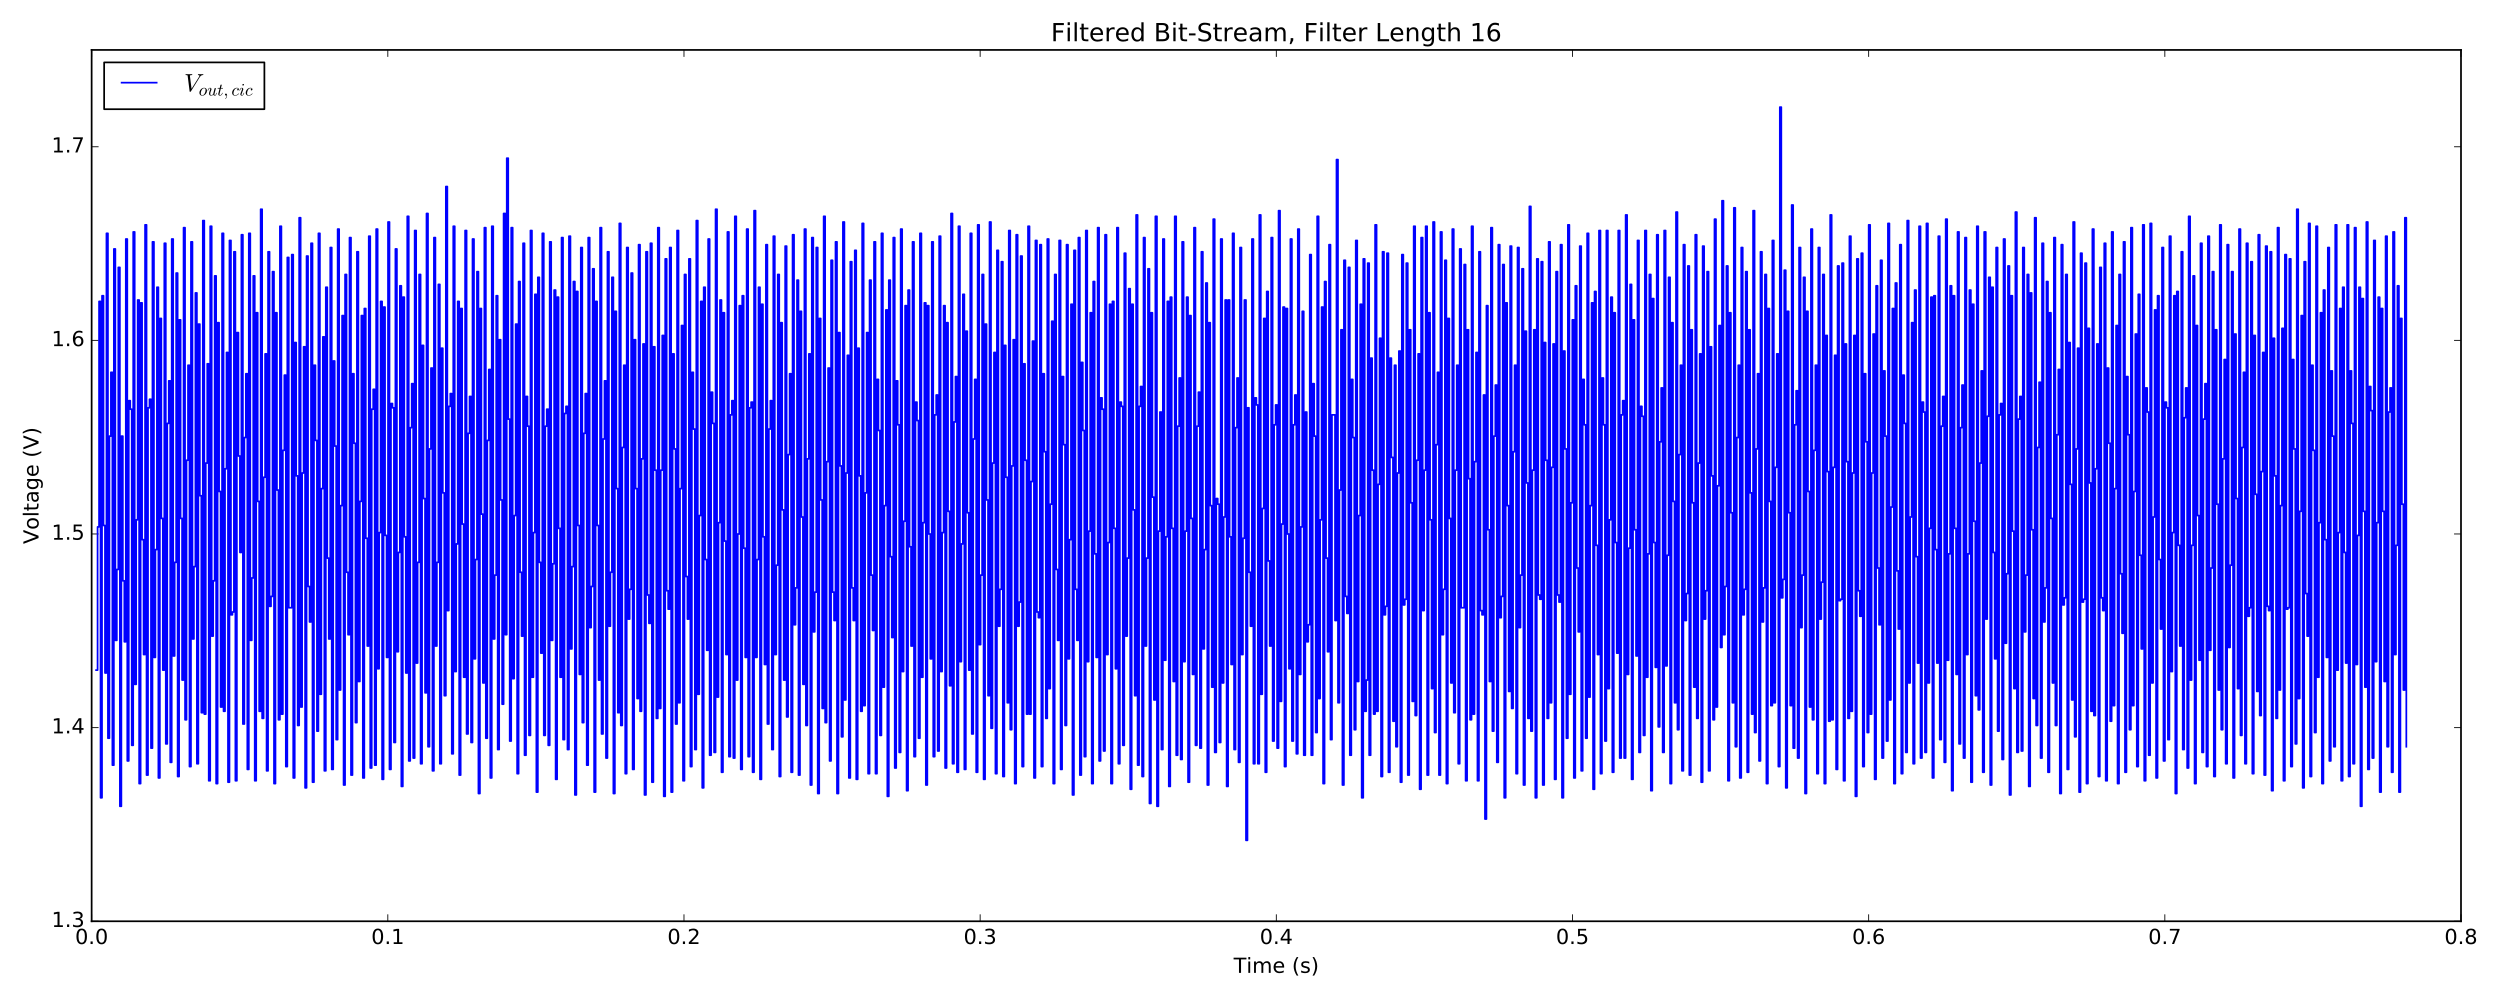 <?xml version="1.0" encoding="utf-8" standalone="no"?>
<!DOCTYPE svg PUBLIC "-//W3C//DTD SVG 1.1//EN"
  "http://www.w3.org/Graphics/SVG/1.1/DTD/svg11.dtd">
<!-- Created with matplotlib (http://matplotlib.org/) -->
<svg height="576pt" version="1.1" viewBox="0 0 1440 576" width="1440pt" xmlns="http://www.w3.org/2000/svg" xmlns:xlink="http://www.w3.org/1999/xlink">
 <defs>
  <style type="text/css">
*{stroke-linecap:butt;stroke-linejoin:round;stroke-miterlimit:100000;}
  </style>
 </defs>
 <g id="figure_1">
  <g id="patch_1">
   <path d="M 0 576 
L 1440 576 
L 1440 0 
L 0 0 
z
" style="fill:#ffffff;"/>
  </g>
  <g id="axes_1">
   <g id="patch_2">
    <path d="M 52.785 530.64 
L 1417.534 530.64 
L 1417.534 28.76 
L 52.785 28.76 
z
" style="fill:#ffffff;"/>
   </g>
   <g id="patch_3">
    <path d="M 52.785 28.76 
L 1417.534 28.76 
" style="fill:none;stroke:#000000;stroke-linecap:square;stroke-linejoin:miter;"/>
   </g>
   <g id="patch_4">
    <path d="M 52.785 530.64 
L 1417.534 530.64 
" style="fill:none;stroke:#000000;stroke-linecap:square;stroke-linejoin:miter;"/>
   </g>
   <g id="patch_5">
    <path d="M 1417.534 530.64 
L 1417.534 28.76 
" style="fill:none;stroke:#000000;stroke-linecap:square;stroke-linejoin:miter;"/>
   </g>
   <g id="patch_6">
    <path d="M 52.785 530.64 
L 52.785 28.76 
" style="fill:none;stroke:#000000;stroke-linecap:square;stroke-linejoin:miter;"/>
   </g>
   <g id="matplotlib.axis_1">
    <g id="xtick_1">
     <g id="line2d_1">
      <defs>
       <path d="M 0 0 
L 0 -4 
" id="mac83b9a61a" style="stroke:#000000;stroke-width:0.5;"/>
      </defs>
      <g>
       <use style="stroke:#000000;stroke-width:0.5;" x="52.785" xlink:href="#mac83b9a61a" y="530.64"/>
      </g>
     </g>
     <g id="line2d_2">
      <defs>
       <path d="M 0 0 
L 0 4 
" id="mbc5f01bdbe" style="stroke:#000000;stroke-width:0.5;"/>
      </defs>
      <g>
       <use style="stroke:#000000;stroke-width:0.5;" x="52.785" xlink:href="#mbc5f01bdbe" y="28.76"/>
      </g>
     </g>
     <g id="text_1">
      <!-- 0.0 -->
      <defs>
       <path d="M 10.688 12.406 
L 21 12.406 
L 21 0 
L 10.688 0 
z
" id="BitstreamVeraSans-Roman-2e"/>
       <path d="M 31.781 66.406 
Q 24.172 66.406 20.328 58.906 
Q 16.5 51.422 16.5 36.375 
Q 16.5 21.391 20.328 13.891 
Q 24.172 6.391 31.781 6.391 
Q 39.453 6.391 43.281 13.891 
Q 47.125 21.391 47.125 36.375 
Q 47.125 51.422 43.281 58.906 
Q 39.453 66.406 31.781 66.406 
M 31.781 74.219 
Q 44.047 74.219 50.516 64.516 
Q 56.984 54.828 56.984 36.375 
Q 56.984 17.969 50.516 8.266 
Q 44.047 -1.422 31.781 -1.422 
Q 19.531 -1.422 13.062 8.266 
Q 6.594 17.969 6.594 36.375 
Q 6.594 54.828 13.062 64.516 
Q 19.531 74.219 31.781 74.219 
" id="BitstreamVeraSans-Roman-30"/>
      </defs>
      <g transform="translate(43.243 543.758)scale(0.12 -0.12)">
       <use xlink:href="#BitstreamVeraSans-Roman-30"/>
       <use x="63.623" xlink:href="#BitstreamVeraSans-Roman-2e"/>
       <use x="95.41" xlink:href="#BitstreamVeraSans-Roman-30"/>
      </g>
     </g>
    </g>
    <g id="xtick_2">
     <g id="line2d_3">
      <g>
       <use style="stroke:#000000;stroke-width:0.5;" x="223.379" xlink:href="#mac83b9a61a" y="530.64"/>
      </g>
     </g>
     <g id="line2d_4">
      <g>
       <use style="stroke:#000000;stroke-width:0.5;" x="223.379" xlink:href="#mbc5f01bdbe" y="28.76"/>
      </g>
     </g>
     <g id="text_2">
      <!-- 0.1 -->
      <defs>
       <path d="M 12.406 8.297 
L 28.516 8.297 
L 28.516 63.922 
L 10.984 60.406 
L 10.984 69.391 
L 28.422 72.906 
L 38.281 72.906 
L 38.281 8.297 
L 54.391 8.297 
L 54.391 0 
L 12.406 0 
z
" id="BitstreamVeraSans-Roman-31"/>
      </defs>
      <g transform="translate(213.837 543.758)scale(0.12 -0.12)">
       <use xlink:href="#BitstreamVeraSans-Roman-30"/>
       <use x="63.623" xlink:href="#BitstreamVeraSans-Roman-2e"/>
       <use x="95.41" xlink:href="#BitstreamVeraSans-Roman-31"/>
      </g>
     </g>
    </g>
    <g id="xtick_3">
     <g id="line2d_5">
      <g>
       <use style="stroke:#000000;stroke-width:0.5;" x="393.972" xlink:href="#mac83b9a61a" y="530.64"/>
      </g>
     </g>
     <g id="line2d_6">
      <g>
       <use style="stroke:#000000;stroke-width:0.5;" x="393.972" xlink:href="#mbc5f01bdbe" y="28.76"/>
      </g>
     </g>
     <g id="text_3">
      <!-- 0.2 -->
      <defs>
       <path d="M 19.188 8.297 
L 53.609 8.297 
L 53.609 0 
L 7.328 0 
L 7.328 8.297 
Q 12.938 14.109 22.625 23.891 
Q 32.328 33.688 34.812 36.531 
Q 39.547 41.844 41.422 45.531 
Q 43.312 49.219 43.312 52.781 
Q 43.312 58.594 39.234 62.25 
Q 35.156 65.922 28.609 65.922 
Q 23.969 65.922 18.812 64.312 
Q 13.672 62.703 7.812 59.422 
L 7.812 69.391 
Q 13.766 71.781 18.938 73 
Q 24.125 74.219 28.422 74.219 
Q 39.75 74.219 46.484 68.547 
Q 53.219 62.891 53.219 53.422 
Q 53.219 48.922 51.531 44.891 
Q 49.859 40.875 45.406 35.406 
Q 44.188 33.984 37.641 27.219 
Q 31.109 20.453 19.188 8.297 
" id="BitstreamVeraSans-Roman-32"/>
      </defs>
      <g transform="translate(384.43 543.758)scale(0.12 -0.12)">
       <use xlink:href="#BitstreamVeraSans-Roman-30"/>
       <use x="63.623" xlink:href="#BitstreamVeraSans-Roman-2e"/>
       <use x="95.41" xlink:href="#BitstreamVeraSans-Roman-32"/>
      </g>
     </g>
    </g>
    <g id="xtick_4">
     <g id="line2d_7">
      <g>
       <use style="stroke:#000000;stroke-width:0.5;" x="564.566" xlink:href="#mac83b9a61a" y="530.64"/>
      </g>
     </g>
     <g id="line2d_8">
      <g>
       <use style="stroke:#000000;stroke-width:0.5;" x="564.566" xlink:href="#mbc5f01bdbe" y="28.76"/>
      </g>
     </g>
     <g id="text_4">
      <!-- 0.3 -->
      <defs>
       <path d="M 40.578 39.312 
Q 47.656 37.797 51.625 33 
Q 55.609 28.219 55.609 21.188 
Q 55.609 10.406 48.188 4.484 
Q 40.766 -1.422 27.094 -1.422 
Q 22.516 -1.422 17.656 -0.516 
Q 12.797 0.391 7.625 2.203 
L 7.625 11.719 
Q 11.719 9.328 16.594 8.109 
Q 21.484 6.891 26.812 6.891 
Q 36.078 6.891 40.938 10.547 
Q 45.797 14.203 45.797 21.188 
Q 45.797 27.641 41.281 31.266 
Q 36.766 34.906 28.719 34.906 
L 20.219 34.906 
L 20.219 43.016 
L 29.109 43.016 
Q 36.375 43.016 40.234 45.922 
Q 44.094 48.828 44.094 54.297 
Q 44.094 59.906 40.109 62.906 
Q 36.141 65.922 28.719 65.922 
Q 24.656 65.922 20.016 65.031 
Q 15.375 64.156 9.812 62.312 
L 9.812 71.094 
Q 15.438 72.656 20.344 73.438 
Q 25.25 74.219 29.594 74.219 
Q 40.828 74.219 47.359 69.109 
Q 53.906 64.016 53.906 55.328 
Q 53.906 49.266 50.438 45.094 
Q 46.969 40.922 40.578 39.312 
" id="BitstreamVeraSans-Roman-33"/>
      </defs>
      <g transform="translate(555.024 543.758)scale(0.12 -0.12)">
       <use xlink:href="#BitstreamVeraSans-Roman-30"/>
       <use x="63.623" xlink:href="#BitstreamVeraSans-Roman-2e"/>
       <use x="95.41" xlink:href="#BitstreamVeraSans-Roman-33"/>
      </g>
     </g>
    </g>
    <g id="xtick_5">
     <g id="line2d_9">
      <g>
       <use style="stroke:#000000;stroke-width:0.5;" x="735.159" xlink:href="#mac83b9a61a" y="530.64"/>
      </g>
     </g>
     <g id="line2d_10">
      <g>
       <use style="stroke:#000000;stroke-width:0.5;" x="735.159" xlink:href="#mbc5f01bdbe" y="28.76"/>
      </g>
     </g>
     <g id="text_5">
      <!-- 0.4 -->
      <defs>
       <path d="M 37.797 64.312 
L 12.891 25.391 
L 37.797 25.391 
z
M 35.203 72.906 
L 47.609 72.906 
L 47.609 25.391 
L 58.016 25.391 
L 58.016 17.188 
L 47.609 17.188 
L 47.609 0 
L 37.797 0 
L 37.797 17.188 
L 4.891 17.188 
L 4.891 26.703 
z
" id="BitstreamVeraSans-Roman-34"/>
      </defs>
      <g transform="translate(725.617 543.758)scale(0.12 -0.12)">
       <use xlink:href="#BitstreamVeraSans-Roman-30"/>
       <use x="63.623" xlink:href="#BitstreamVeraSans-Roman-2e"/>
       <use x="95.41" xlink:href="#BitstreamVeraSans-Roman-34"/>
      </g>
     </g>
    </g>
    <g id="xtick_6">
     <g id="line2d_11">
      <g>
       <use style="stroke:#000000;stroke-width:0.5;" x="905.753" xlink:href="#mac83b9a61a" y="530.64"/>
      </g>
     </g>
     <g id="line2d_12">
      <g>
       <use style="stroke:#000000;stroke-width:0.5;" x="905.753" xlink:href="#mbc5f01bdbe" y="28.76"/>
      </g>
     </g>
     <g id="text_6">
      <!-- 0.5 -->
      <defs>
       <path d="M 10.797 72.906 
L 49.516 72.906 
L 49.516 64.594 
L 19.828 64.594 
L 19.828 46.734 
Q 21.969 47.469 24.109 47.828 
Q 26.266 48.188 28.422 48.188 
Q 40.625 48.188 47.75 41.5 
Q 54.891 34.812 54.891 23.391 
Q 54.891 11.625 47.562 5.094 
Q 40.234 -1.422 26.906 -1.422 
Q 22.312 -1.422 17.547 -0.641 
Q 12.797 0.141 7.719 1.703 
L 7.719 11.625 
Q 12.109 9.234 16.797 8.062 
Q 21.484 6.891 26.703 6.891 
Q 35.156 6.891 40.078 11.328 
Q 45.016 15.766 45.016 23.391 
Q 45.016 31 40.078 35.438 
Q 35.156 39.891 26.703 39.891 
Q 22.75 39.891 18.812 39.016 
Q 14.891 38.141 10.797 36.281 
z
" id="BitstreamVeraSans-Roman-35"/>
      </defs>
      <g transform="translate(896.211 543.758)scale(0.12 -0.12)">
       <use xlink:href="#BitstreamVeraSans-Roman-30"/>
       <use x="63.623" xlink:href="#BitstreamVeraSans-Roman-2e"/>
       <use x="95.41" xlink:href="#BitstreamVeraSans-Roman-35"/>
      </g>
     </g>
    </g>
    <g id="xtick_7">
     <g id="line2d_13">
      <g>
       <use style="stroke:#000000;stroke-width:0.5;" x="1076.347" xlink:href="#mac83b9a61a" y="530.64"/>
      </g>
     </g>
     <g id="line2d_14">
      <g>
       <use style="stroke:#000000;stroke-width:0.5;" x="1076.347" xlink:href="#mbc5f01bdbe" y="28.76"/>
      </g>
     </g>
     <g id="text_7">
      <!-- 0.6 -->
      <defs>
       <path d="M 33.016 40.375 
Q 26.375 40.375 22.484 35.828 
Q 18.609 31.297 18.609 23.391 
Q 18.609 15.531 22.484 10.953 
Q 26.375 6.391 33.016 6.391 
Q 39.656 6.391 43.531 10.953 
Q 47.406 15.531 47.406 23.391 
Q 47.406 31.297 43.531 35.828 
Q 39.656 40.375 33.016 40.375 
M 52.594 71.297 
L 52.594 62.312 
Q 48.875 64.062 45.094 64.984 
Q 41.312 65.922 37.594 65.922 
Q 27.828 65.922 22.672 59.328 
Q 17.531 52.734 16.797 39.406 
Q 19.672 43.656 24.016 45.922 
Q 28.375 48.188 33.594 48.188 
Q 44.578 48.188 50.953 41.516 
Q 57.328 34.859 57.328 23.391 
Q 57.328 12.156 50.688 5.359 
Q 44.047 -1.422 33.016 -1.422 
Q 20.359 -1.422 13.672 8.266 
Q 6.984 17.969 6.984 36.375 
Q 6.984 53.656 15.188 63.938 
Q 23.391 74.219 37.203 74.219 
Q 40.922 74.219 44.703 73.484 
Q 48.484 72.75 52.594 71.297 
" id="BitstreamVeraSans-Roman-36"/>
      </defs>
      <g transform="translate(1066.805 543.758)scale(0.12 -0.12)">
       <use xlink:href="#BitstreamVeraSans-Roman-30"/>
       <use x="63.623" xlink:href="#BitstreamVeraSans-Roman-2e"/>
       <use x="95.41" xlink:href="#BitstreamVeraSans-Roman-36"/>
      </g>
     </g>
    </g>
    <g id="xtick_8">
     <g id="line2d_15">
      <g>
       <use style="stroke:#000000;stroke-width:0.5;" x="1246.94" xlink:href="#mac83b9a61a" y="530.64"/>
      </g>
     </g>
     <g id="line2d_16">
      <g>
       <use style="stroke:#000000;stroke-width:0.5;" x="1246.94" xlink:href="#mbc5f01bdbe" y="28.76"/>
      </g>
     </g>
     <g id="text_8">
      <!-- 0.7 -->
      <defs>
       <path d="M 8.203 72.906 
L 55.078 72.906 
L 55.078 68.703 
L 28.609 0 
L 18.312 0 
L 43.219 64.594 
L 8.203 64.594 
z
" id="BitstreamVeraSans-Roman-37"/>
      </defs>
      <g transform="translate(1237.398 543.758)scale(0.12 -0.12)">
       <use xlink:href="#BitstreamVeraSans-Roman-30"/>
       <use x="63.623" xlink:href="#BitstreamVeraSans-Roman-2e"/>
       <use x="95.41" xlink:href="#BitstreamVeraSans-Roman-37"/>
      </g>
     </g>
    </g>
    <g id="xtick_9">
     <g id="line2d_17">
      <g>
       <use style="stroke:#000000;stroke-width:0.5;" x="1417.534" xlink:href="#mac83b9a61a" y="530.64"/>
      </g>
     </g>
     <g id="line2d_18">
      <g>
       <use style="stroke:#000000;stroke-width:0.5;" x="1417.534" xlink:href="#mbc5f01bdbe" y="28.76"/>
      </g>
     </g>
     <g id="text_9">
      <!-- 0.8 -->
      <defs>
       <path d="M 31.781 34.625 
Q 24.75 34.625 20.719 30.859 
Q 16.703 27.094 16.703 20.516 
Q 16.703 13.922 20.719 10.156 
Q 24.75 6.391 31.781 6.391 
Q 38.812 6.391 42.859 10.172 
Q 46.922 13.969 46.922 20.516 
Q 46.922 27.094 42.891 30.859 
Q 38.875 34.625 31.781 34.625 
M 21.922 38.812 
Q 15.578 40.375 12.031 44.719 
Q 8.5 49.078 8.5 55.328 
Q 8.5 64.062 14.719 69.141 
Q 20.953 74.219 31.781 74.219 
Q 42.672 74.219 48.875 69.141 
Q 55.078 64.062 55.078 55.328 
Q 55.078 49.078 51.531 44.719 
Q 48 40.375 41.703 38.812 
Q 48.828 37.156 52.797 32.312 
Q 56.781 27.484 56.781 20.516 
Q 56.781 9.906 50.312 4.234 
Q 43.844 -1.422 31.781 -1.422 
Q 19.734 -1.422 13.25 4.234 
Q 6.781 9.906 6.781 20.516 
Q 6.781 27.484 10.781 32.312 
Q 14.797 37.156 21.922 38.812 
M 18.312 54.391 
Q 18.312 48.734 21.844 45.562 
Q 25.391 42.391 31.781 42.391 
Q 38.141 42.391 41.719 45.562 
Q 45.312 48.734 45.312 54.391 
Q 45.312 60.062 41.719 63.234 
Q 38.141 66.406 31.781 66.406 
Q 25.391 66.406 21.844 63.234 
Q 18.312 60.062 18.312 54.391 
" id="BitstreamVeraSans-Roman-38"/>
      </defs>
      <g transform="translate(1407.992 543.758)scale(0.12 -0.12)">
       <use xlink:href="#BitstreamVeraSans-Roman-30"/>
       <use x="63.623" xlink:href="#BitstreamVeraSans-Roman-2e"/>
       <use x="95.41" xlink:href="#BitstreamVeraSans-Roman-38"/>
      </g>
     </g>
    </g>
    <g id="text_10">
     <!-- Time (s) -->
     <defs>
      <path d="M 56.203 29.594 
L 56.203 25.203 
L 14.891 25.203 
Q 15.484 15.922 20.484 11.062 
Q 25.484 6.203 34.422 6.203 
Q 39.594 6.203 44.453 7.469 
Q 49.312 8.734 54.109 11.281 
L 54.109 2.781 
Q 49.266 0.734 44.188 -0.344 
Q 39.109 -1.422 33.891 -1.422 
Q 20.797 -1.422 13.156 6.188 
Q 5.516 13.812 5.516 26.812 
Q 5.516 40.234 12.766 48.109 
Q 20.016 56 32.328 56 
Q 43.359 56 49.781 48.891 
Q 56.203 41.797 56.203 29.594 
M 47.219 32.234 
Q 47.125 39.594 43.094 43.984 
Q 39.062 48.391 32.422 48.391 
Q 24.906 48.391 20.391 44.141 
Q 15.875 39.891 15.188 32.172 
z
" id="BitstreamVeraSans-Roman-65"/>
      <path d="M 9.422 54.688 
L 18.406 54.688 
L 18.406 0 
L 9.422 0 
z
M 9.422 75.984 
L 18.406 75.984 
L 18.406 64.594 
L 9.422 64.594 
z
" id="BitstreamVeraSans-Roman-69"/>
      <path id="BitstreamVeraSans-Roman-20"/>
      <path d="M 8.016 75.875 
L 15.828 75.875 
Q 23.141 64.359 26.781 53.312 
Q 30.422 42.281 30.422 31.391 
Q 30.422 20.453 26.781 9.375 
Q 23.141 -1.703 15.828 -13.188 
L 8.016 -13.188 
Q 14.5 -2 17.703 9.062 
Q 20.906 20.125 20.906 31.391 
Q 20.906 42.672 17.703 53.656 
Q 14.5 64.656 8.016 75.875 
" id="BitstreamVeraSans-Roman-29"/>
      <path d="M -0.297 72.906 
L 61.375 72.906 
L 61.375 64.594 
L 35.5 64.594 
L 35.5 0 
L 25.594 0 
L 25.594 64.594 
L -0.297 64.594 
z
" id="BitstreamVeraSans-Roman-54"/>
      <path d="M 44.281 53.078 
L 44.281 44.578 
Q 40.484 46.531 36.375 47.5 
Q 32.281 48.484 27.875 48.484 
Q 21.188 48.484 17.844 46.438 
Q 14.5 44.391 14.5 40.281 
Q 14.5 37.156 16.891 35.375 
Q 19.281 33.594 26.516 31.984 
L 29.594 31.297 
Q 39.156 29.25 43.188 25.516 
Q 47.219 21.781 47.219 15.094 
Q 47.219 7.469 41.188 3.016 
Q 35.156 -1.422 24.609 -1.422 
Q 20.219 -1.422 15.453 -0.562 
Q 10.688 0.297 5.422 2 
L 5.422 11.281 
Q 10.406 8.688 15.234 7.391 
Q 20.062 6.109 24.812 6.109 
Q 31.156 6.109 34.562 8.281 
Q 37.984 10.453 37.984 14.406 
Q 37.984 18.062 35.516 20.016 
Q 33.062 21.969 24.703 23.781 
L 21.578 24.516 
Q 13.234 26.266 9.516 29.906 
Q 5.812 33.547 5.812 39.891 
Q 5.812 47.609 11.281 51.797 
Q 16.75 56 26.812 56 
Q 31.781 56 36.172 55.266 
Q 40.578 54.547 44.281 53.078 
" id="BitstreamVeraSans-Roman-73"/>
      <path d="M 31 75.875 
Q 24.469 64.656 21.281 53.656 
Q 18.109 42.672 18.109 31.391 
Q 18.109 20.125 21.312 9.062 
Q 24.516 -2 31 -13.188 
L 23.188 -13.188 
Q 15.875 -1.703 12.234 9.375 
Q 8.594 20.453 8.594 31.391 
Q 8.594 42.281 12.203 53.312 
Q 15.828 64.359 23.188 75.875 
z
" id="BitstreamVeraSans-Roman-28"/>
      <path d="M 52 44.188 
Q 55.375 50.25 60.062 53.125 
Q 64.75 56 71.094 56 
Q 79.641 56 84.281 50.016 
Q 88.922 44.047 88.922 33.016 
L 88.922 0 
L 79.891 0 
L 79.891 32.719 
Q 79.891 40.578 77.094 44.375 
Q 74.312 48.188 68.609 48.188 
Q 61.625 48.188 57.562 43.547 
Q 53.516 38.922 53.516 30.906 
L 53.516 0 
L 44.484 0 
L 44.484 32.719 
Q 44.484 40.625 41.703 44.406 
Q 38.922 48.188 33.109 48.188 
Q 26.219 48.188 22.156 43.531 
Q 18.109 38.875 18.109 30.906 
L 18.109 0 
L 9.078 0 
L 9.078 54.688 
L 18.109 54.688 
L 18.109 46.188 
Q 21.188 51.219 25.484 53.609 
Q 29.781 56 35.688 56 
Q 41.656 56 45.828 52.969 
Q 50 49.953 52 44.188 
" id="BitstreamVeraSans-Roman-6d"/>
     </defs>
     <g transform="translate(710.58 560.372)scale(0.12 -0.12)">
      <use xlink:href="#BitstreamVeraSans-Roman-54"/>
      <use x="61.037" xlink:href="#BitstreamVeraSans-Roman-69"/>
      <use x="88.82" xlink:href="#BitstreamVeraSans-Roman-6d"/>
      <use x="186.232" xlink:href="#BitstreamVeraSans-Roman-65"/>
      <use x="247.756" xlink:href="#BitstreamVeraSans-Roman-20"/>
      <use x="279.543" xlink:href="#BitstreamVeraSans-Roman-28"/>
      <use x="318.557" xlink:href="#BitstreamVeraSans-Roman-73"/>
      <use x="370.656" xlink:href="#BitstreamVeraSans-Roman-29"/>
     </g>
    </g>
   </g>
   <g id="matplotlib.axis_2">
    <g id="ytick_1">
     <g id="line2d_19">
      <defs>
       <path d="M 0 0 
L 4 0 
" id="m8479190777" style="stroke:#000000;stroke-width:0.5;"/>
      </defs>
      <g>
       <use style="stroke:#000000;stroke-width:0.5;" x="52.785" xlink:href="#m8479190777" y="530.64"/>
      </g>
     </g>
     <g id="line2d_20">
      <defs>
       <path d="M 0 0 
L -4 0 
" id="m7a99aed4d1" style="stroke:#000000;stroke-width:0.5;"/>
      </defs>
      <g>
       <use style="stroke:#000000;stroke-width:0.5;" x="1417.534" xlink:href="#m7a99aed4d1" y="530.64"/>
      </g>
     </g>
     <g id="text_11">
      <!-- 1.3 -->
      <g transform="translate(29.701 533.951)scale(0.12 -0.12)">
       <use xlink:href="#BitstreamVeraSans-Roman-31"/>
       <use x="63.623" xlink:href="#BitstreamVeraSans-Roman-2e"/>
       <use x="95.41" xlink:href="#BitstreamVeraSans-Roman-33"/>
      </g>
     </g>
    </g>
    <g id="ytick_2">
     <g id="line2d_21">
      <g>
       <use style="stroke:#000000;stroke-width:0.5;" x="52.785" xlink:href="#m8479190777" y="419.111"/>
      </g>
     </g>
     <g id="line2d_22">
      <g>
       <use style="stroke:#000000;stroke-width:0.5;" x="1417.534" xlink:href="#m7a99aed4d1" y="419.111"/>
      </g>
     </g>
     <g id="text_12">
      <!-- 1.4 -->
      <g transform="translate(29.701 422.422)scale(0.12 -0.12)">
       <use xlink:href="#BitstreamVeraSans-Roman-31"/>
       <use x="63.623" xlink:href="#BitstreamVeraSans-Roman-2e"/>
       <use x="95.41" xlink:href="#BitstreamVeraSans-Roman-34"/>
      </g>
     </g>
    </g>
    <g id="ytick_3">
     <g id="line2d_23">
      <g>
       <use style="stroke:#000000;stroke-width:0.5;" x="52.785" xlink:href="#m8479190777" y="307.582"/>
      </g>
     </g>
     <g id="line2d_24">
      <g>
       <use style="stroke:#000000;stroke-width:0.5;" x="1417.534" xlink:href="#m7a99aed4d1" y="307.582"/>
      </g>
     </g>
     <g id="text_13">
      <!-- 1.5 -->
      <g transform="translate(29.701 310.893)scale(0.12 -0.12)">
       <use xlink:href="#BitstreamVeraSans-Roman-31"/>
       <use x="63.623" xlink:href="#BitstreamVeraSans-Roman-2e"/>
       <use x="95.41" xlink:href="#BitstreamVeraSans-Roman-35"/>
      </g>
     </g>
    </g>
    <g id="ytick_4">
     <g id="line2d_25">
      <g>
       <use style="stroke:#000000;stroke-width:0.5;" x="52.785" xlink:href="#m8479190777" y="196.053"/>
      </g>
     </g>
     <g id="line2d_26">
      <g>
       <use style="stroke:#000000;stroke-width:0.5;" x="1417.534" xlink:href="#m7a99aed4d1" y="196.053"/>
      </g>
     </g>
     <g id="text_14">
      <!-- 1.6 -->
      <g transform="translate(29.701 199.365)scale(0.12 -0.12)">
       <use xlink:href="#BitstreamVeraSans-Roman-31"/>
       <use x="63.623" xlink:href="#BitstreamVeraSans-Roman-2e"/>
       <use x="95.41" xlink:href="#BitstreamVeraSans-Roman-36"/>
      </g>
     </g>
    </g>
    <g id="ytick_5">
     <g id="line2d_27">
      <g>
       <use style="stroke:#000000;stroke-width:0.5;" x="52.785" xlink:href="#m8479190777" y="84.524"/>
      </g>
     </g>
     <g id="line2d_28">
      <g>
       <use style="stroke:#000000;stroke-width:0.5;" x="1417.534" xlink:href="#m7a99aed4d1" y="84.524"/>
      </g>
     </g>
     <g id="text_15">
      <!-- 1.7 -->
      <g transform="translate(29.701 87.836)scale(0.12 -0.12)">
       <use xlink:href="#BitstreamVeraSans-Roman-31"/>
       <use x="63.623" xlink:href="#BitstreamVeraSans-Roman-2e"/>
       <use x="95.41" xlink:href="#BitstreamVeraSans-Roman-37"/>
      </g>
     </g>
    </g>
    <g id="text_16">
     <!-- Voltage (V) -->
     <defs>
      <path d="M 18.312 70.219 
L 18.312 54.688 
L 36.812 54.688 
L 36.812 47.703 
L 18.312 47.703 
L 18.312 18.016 
Q 18.312 11.328 20.141 9.422 
Q 21.969 7.516 27.594 7.516 
L 36.812 7.516 
L 36.812 0 
L 27.594 0 
Q 17.188 0 13.234 3.875 
Q 9.281 7.766 9.281 18.016 
L 9.281 47.703 
L 2.688 47.703 
L 2.688 54.688 
L 9.281 54.688 
L 9.281 70.219 
z
" id="BitstreamVeraSans-Roman-74"/>
      <path d="M 28.609 0 
L 0.781 72.906 
L 11.078 72.906 
L 34.188 11.531 
L 57.328 72.906 
L 67.578 72.906 
L 39.797 0 
z
" id="BitstreamVeraSans-Roman-56"/>
      <path d="M 34.281 27.484 
Q 23.391 27.484 19.188 25 
Q 14.984 22.516 14.984 16.5 
Q 14.984 11.719 18.141 8.906 
Q 21.297 6.109 26.703 6.109 
Q 34.188 6.109 38.703 11.406 
Q 43.219 16.703 43.219 25.484 
L 43.219 27.484 
z
M 52.203 31.203 
L 52.203 0 
L 43.219 0 
L 43.219 8.297 
Q 40.141 3.328 35.547 0.953 
Q 30.953 -1.422 24.312 -1.422 
Q 15.922 -1.422 10.953 3.297 
Q 6 8.016 6 15.922 
Q 6 25.141 12.172 29.828 
Q 18.359 34.516 30.609 34.516 
L 43.219 34.516 
L 43.219 35.406 
Q 43.219 41.609 39.141 45 
Q 35.062 48.391 27.688 48.391 
Q 23 48.391 18.547 47.266 
Q 14.109 46.141 10.016 43.891 
L 10.016 52.203 
Q 14.938 54.109 19.578 55.047 
Q 24.219 56 28.609 56 
Q 40.484 56 46.344 49.844 
Q 52.203 43.703 52.203 31.203 
" id="BitstreamVeraSans-Roman-61"/>
      <path d="M 9.422 75.984 
L 18.406 75.984 
L 18.406 0 
L 9.422 0 
z
" id="BitstreamVeraSans-Roman-6c"/>
      <path d="M 45.406 27.984 
Q 45.406 37.75 41.375 43.109 
Q 37.359 48.484 30.078 48.484 
Q 22.859 48.484 18.828 43.109 
Q 14.797 37.75 14.797 27.984 
Q 14.797 18.266 18.828 12.891 
Q 22.859 7.516 30.078 7.516 
Q 37.359 7.516 41.375 12.891 
Q 45.406 18.266 45.406 27.984 
M 54.391 6.781 
Q 54.391 -7.172 48.188 -13.984 
Q 42 -20.797 29.203 -20.797 
Q 24.469 -20.797 20.266 -20.094 
Q 16.062 -19.391 12.109 -17.922 
L 12.109 -9.188 
Q 16.062 -11.328 19.922 -12.344 
Q 23.781 -13.375 27.781 -13.375 
Q 36.625 -13.375 41.016 -8.766 
Q 45.406 -4.156 45.406 5.172 
L 45.406 9.625 
Q 42.625 4.781 38.281 2.391 
Q 33.938 0 27.875 0 
Q 17.828 0 11.672 7.656 
Q 5.516 15.328 5.516 27.984 
Q 5.516 40.672 11.672 48.328 
Q 17.828 56 27.875 56 
Q 33.938 56 38.281 53.609 
Q 42.625 51.219 45.406 46.391 
L 45.406 54.688 
L 54.391 54.688 
z
" id="BitstreamVeraSans-Roman-67"/>
      <path d="M 30.609 48.391 
Q 23.391 48.391 19.188 42.75 
Q 14.984 37.109 14.984 27.297 
Q 14.984 17.484 19.156 11.844 
Q 23.344 6.203 30.609 6.203 
Q 37.797 6.203 41.984 11.859 
Q 46.188 17.531 46.188 27.297 
Q 46.188 37.016 41.984 42.703 
Q 37.797 48.391 30.609 48.391 
M 30.609 56 
Q 42.328 56 49.016 48.375 
Q 55.719 40.766 55.719 27.297 
Q 55.719 13.875 49.016 6.219 
Q 42.328 -1.422 30.609 -1.422 
Q 18.844 -1.422 12.172 6.219 
Q 5.516 13.875 5.516 27.297 
Q 5.516 40.766 12.172 48.375 
Q 18.844 56 30.609 56 
" id="BitstreamVeraSans-Roman-6f"/>
     </defs>
     <g transform="translate(22.206 313.359)rotate(-90.0)scale(0.12 -0.12)">
      <use xlink:href="#BitstreamVeraSans-Roman-56"/>
      <use x="68.299" xlink:href="#BitstreamVeraSans-Roman-6f"/>
      <use x="129.48" xlink:href="#BitstreamVeraSans-Roman-6c"/>
      <use x="157.264" xlink:href="#BitstreamVeraSans-Roman-74"/>
      <use x="196.473" xlink:href="#BitstreamVeraSans-Roman-61"/>
      <use x="257.752" xlink:href="#BitstreamVeraSans-Roman-67"/>
      <use x="321.229" xlink:href="#BitstreamVeraSans-Roman-65"/>
      <use x="382.752" xlink:href="#BitstreamVeraSans-Roman-20"/>
      <use x="414.539" xlink:href="#BitstreamVeraSans-Roman-28"/>
      <use x="453.553" xlink:href="#BitstreamVeraSans-Roman-56"/>
      <use x="521.961" xlink:href="#BitstreamVeraSans-Roman-29"/>
     </g>
    </g>
   </g>
   <g id="text_17">
    <!-- Filtered Bit-Stream, Filter Length 16 -->
    <defs>
     <path d="M 4.891 31.391 
L 31.203 31.391 
L 31.203 23.391 
L 4.891 23.391 
z
" id="BitstreamVeraSans-Roman-2d"/>
     <path d="M 11.719 12.406 
L 22.016 12.406 
L 22.016 4 
L 14.016 -11.625 
L 7.719 -11.625 
L 11.719 4 
z
" id="BitstreamVeraSans-Roman-2c"/>
     <path d="M 19.672 34.812 
L 19.672 8.109 
L 35.5 8.109 
Q 43.453 8.109 47.281 11.406 
Q 51.125 14.703 51.125 21.484 
Q 51.125 28.328 47.281 31.562 
Q 43.453 34.812 35.5 34.812 
z
M 19.672 64.797 
L 19.672 42.828 
L 34.281 42.828 
Q 41.5 42.828 45.031 45.531 
Q 48.578 48.25 48.578 53.812 
Q 48.578 59.328 45.031 62.062 
Q 41.5 64.797 34.281 64.797 
z
M 9.812 72.906 
L 35.016 72.906 
Q 46.297 72.906 52.391 68.219 
Q 58.5 63.531 58.5 54.891 
Q 58.5 48.188 55.375 44.234 
Q 52.25 40.281 46.188 39.312 
Q 53.469 37.75 57.5 32.781 
Q 61.531 27.828 61.531 20.406 
Q 61.531 10.641 54.891 5.312 
Q 48.25 0 35.984 0 
L 9.812 0 
z
" id="BitstreamVeraSans-Roman-42"/>
     <path d="M 41.109 46.297 
Q 39.594 47.172 37.812 47.578 
Q 36.031 48 33.891 48 
Q 26.266 48 22.188 43.047 
Q 18.109 38.094 18.109 28.812 
L 18.109 0 
L 9.078 0 
L 9.078 54.688 
L 18.109 54.688 
L 18.109 46.188 
Q 20.953 51.172 25.484 53.578 
Q 30.031 56 36.531 56 
Q 37.453 56 38.578 55.875 
Q 39.703 55.766 41.062 55.516 
z
" id="BitstreamVeraSans-Roman-72"/>
     <path d="M 54.891 33.016 
L 54.891 0 
L 45.906 0 
L 45.906 32.719 
Q 45.906 40.484 42.875 44.328 
Q 39.844 48.188 33.797 48.188 
Q 26.516 48.188 22.312 43.547 
Q 18.109 38.922 18.109 30.906 
L 18.109 0 
L 9.078 0 
L 9.078 54.688 
L 18.109 54.688 
L 18.109 46.188 
Q 21.344 51.125 25.703 53.562 
Q 30.078 56 35.797 56 
Q 45.219 56 50.047 50.172 
Q 54.891 44.344 54.891 33.016 
" id="BitstreamVeraSans-Roman-6e"/>
     <path d="M 45.406 46.391 
L 45.406 75.984 
L 54.391 75.984 
L 54.391 0 
L 45.406 0 
L 45.406 8.203 
Q 42.578 3.328 38.25 0.953 
Q 33.938 -1.422 27.875 -1.422 
Q 17.969 -1.422 11.734 6.484 
Q 5.516 14.406 5.516 27.297 
Q 5.516 40.188 11.734 48.094 
Q 17.969 56 27.875 56 
Q 33.938 56 38.25 53.625 
Q 42.578 51.266 45.406 46.391 
M 14.797 27.297 
Q 14.797 17.391 18.875 11.75 
Q 22.953 6.109 30.078 6.109 
Q 37.203 6.109 41.297 11.75 
Q 45.406 17.391 45.406 27.297 
Q 45.406 37.203 41.297 42.844 
Q 37.203 48.484 30.078 48.484 
Q 22.953 48.484 18.875 42.844 
Q 14.797 37.203 14.797 27.297 
" id="BitstreamVeraSans-Roman-64"/>
     <path d="M 9.812 72.906 
L 19.672 72.906 
L 19.672 8.297 
L 55.172 8.297 
L 55.172 0 
L 9.812 0 
z
" id="BitstreamVeraSans-Roman-4c"/>
     <path d="M 9.812 72.906 
L 51.703 72.906 
L 51.703 64.594 
L 19.672 64.594 
L 19.672 43.109 
L 48.578 43.109 
L 48.578 34.812 
L 19.672 34.812 
L 19.672 0 
L 9.812 0 
z
" id="BitstreamVeraSans-Roman-46"/>
     <path d="M 53.516 70.516 
L 53.516 60.891 
Q 47.906 63.578 42.922 64.891 
Q 37.938 66.219 33.297 66.219 
Q 25.25 66.219 20.875 63.094 
Q 16.5 59.969 16.5 54.203 
Q 16.5 49.359 19.406 46.891 
Q 22.312 44.438 30.422 42.922 
L 36.375 41.703 
Q 47.406 39.594 52.656 34.297 
Q 57.906 29 57.906 20.125 
Q 57.906 9.516 50.797 4.047 
Q 43.703 -1.422 29.984 -1.422 
Q 24.812 -1.422 18.969 -0.25 
Q 13.141 0.922 6.891 3.219 
L 6.891 13.375 
Q 12.891 10.016 18.656 8.297 
Q 24.422 6.594 29.984 6.594 
Q 38.422 6.594 43.016 9.906 
Q 47.609 13.234 47.609 19.391 
Q 47.609 24.75 44.312 27.781 
Q 41.016 30.812 33.5 32.328 
L 27.484 33.5 
Q 16.453 35.688 11.516 40.375 
Q 6.594 45.062 6.594 53.422 
Q 6.594 63.094 13.406 68.656 
Q 20.219 74.219 32.172 74.219 
Q 37.312 74.219 42.625 73.281 
Q 47.953 72.359 53.516 70.516 
" id="BitstreamVeraSans-Roman-53"/>
     <path d="M 54.891 33.016 
L 54.891 0 
L 45.906 0 
L 45.906 32.719 
Q 45.906 40.484 42.875 44.328 
Q 39.844 48.188 33.797 48.188 
Q 26.516 48.188 22.312 43.547 
Q 18.109 38.922 18.109 30.906 
L 18.109 0 
L 9.078 0 
L 9.078 75.984 
L 18.109 75.984 
L 18.109 46.188 
Q 21.344 51.125 25.703 53.562 
Q 30.078 56 35.797 56 
Q 45.219 56 50.047 50.172 
Q 54.891 44.344 54.891 33.016 
" id="BitstreamVeraSans-Roman-68"/>
    </defs>
    <g transform="translate(605.337 23.76)scale(0.144 -0.144)">
     <use xlink:href="#BitstreamVeraSans-Roman-46"/>
     <use x="57.41" xlink:href="#BitstreamVeraSans-Roman-69"/>
     <use x="85.193" xlink:href="#BitstreamVeraSans-Roman-6c"/>
     <use x="112.977" xlink:href="#BitstreamVeraSans-Roman-74"/>
     <use x="152.186" xlink:href="#BitstreamVeraSans-Roman-65"/>
     <use x="213.709" xlink:href="#BitstreamVeraSans-Roman-72"/>
     <use x="254.791" xlink:href="#BitstreamVeraSans-Roman-65"/>
     <use x="316.314" xlink:href="#BitstreamVeraSans-Roman-64"/>
     <use x="379.791" xlink:href="#BitstreamVeraSans-Roman-20"/>
     <use x="411.578" xlink:href="#BitstreamVeraSans-Roman-42"/>
     <use x="480.182" xlink:href="#BitstreamVeraSans-Roman-69"/>
     <use x="507.965" xlink:href="#BitstreamVeraSans-Roman-74"/>
     <use x="547.174" xlink:href="#BitstreamVeraSans-Roman-2d"/>
     <use x="583.258" xlink:href="#BitstreamVeraSans-Roman-53"/>
     <use x="646.734" xlink:href="#BitstreamVeraSans-Roman-74"/>
     <use x="685.943" xlink:href="#BitstreamVeraSans-Roman-72"/>
     <use x="727.025" xlink:href="#BitstreamVeraSans-Roman-65"/>
     <use x="788.549" xlink:href="#BitstreamVeraSans-Roman-61"/>
     <use x="849.828" xlink:href="#BitstreamVeraSans-Roman-6d"/>
     <use x="947.24" xlink:href="#BitstreamVeraSans-Roman-2c"/>
     <use x="979.027" xlink:href="#BitstreamVeraSans-Roman-20"/>
     <use x="1010.814" xlink:href="#BitstreamVeraSans-Roman-46"/>
     <use x="1068.225" xlink:href="#BitstreamVeraSans-Roman-69"/>
     <use x="1096.008" xlink:href="#BitstreamVeraSans-Roman-6c"/>
     <use x="1123.791" xlink:href="#BitstreamVeraSans-Roman-74"/>
     <use x="1163.0" xlink:href="#BitstreamVeraSans-Roman-65"/>
     <use x="1224.523" xlink:href="#BitstreamVeraSans-Roman-72"/>
     <use x="1265.637" xlink:href="#BitstreamVeraSans-Roman-20"/>
     <use x="1297.424" xlink:href="#BitstreamVeraSans-Roman-4c"/>
     <use x="1353.121" xlink:href="#BitstreamVeraSans-Roman-65"/>
     <use x="1414.645" xlink:href="#BitstreamVeraSans-Roman-6e"/>
     <use x="1478.023" xlink:href="#BitstreamVeraSans-Roman-67"/>
     <use x="1541.5" xlink:href="#BitstreamVeraSans-Roman-74"/>
     <use x="1580.709" xlink:href="#BitstreamVeraSans-Roman-68"/>
     <use x="1644.088" xlink:href="#BitstreamVeraSans-Roman-20"/>
     <use x="1675.875" xlink:href="#BitstreamVeraSans-Roman-31"/>
     <use x="1739.498" xlink:href="#BitstreamVeraSans-Roman-36"/>
    </g>
   </g>
   <g id="line2d_29">
    <path clip-path="url(#p821ff86de3)" d="M 55.349 386.001 
L 56.202 386.001 
L 56.202 303.498 
L 57.055 303.498 
L 57.055 173.617 
L 57.908 173.617 
L 57.908 459.519 
L 58.761 459.519 
L 58.761 170.349 
L 59.614 170.349 
L 59.614 302.681 
L 60.467 302.681 
L 60.467 387.635 
L 61.32 387.635 
L 61.32 134.407 
L 62.173 134.407 
L 62.173 425.21 
L 63.026 425.21 
L 63.026 251.219 
L 63.879 251.219 
L 63.879 214.46 
L 64.732 214.46 
L 64.732 440.731 
L 65.585 440.731 
L 65.585 143.393 
L 66.438 143.393 
L 66.438 368.847 
L 67.291 368.847 
L 67.291 328.004 
L 68.144 328.004 
L 68.144 154.012 
L 69.051 154.012 
L 69.051 464.42 
L 69.904 464.42 
L 69.904 251.219 
L 70.757 251.219 
L 70.757 334.539 
L 71.61 334.539 
L 71.61 369.664 
L 72.463 369.664 
L 72.463 137.675 
L 73.316 137.675 
L 73.316 438.28 
L 74.169 438.28 
L 74.169 230.797 
L 75.022 230.797 
L 75.022 235.698 
L 75.875 235.698 
L 75.875 429.295 
L 76.728 429.295 
L 76.728 133.591 
L 77.581 133.591 
L 77.581 394.17 
L 78.434 394.17 
L 78.434 299.414 
L 79.287 299.414 
L 79.287 172.8 
L 80.14 172.8 
L 80.14 451.35 
L 80.993 451.35 
L 80.993 174.434 
L 81.846 174.434 
L 81.846 310.85 
L 82.699 310.85 
L 82.699 377.015 
L 83.552 377.015 
L 83.552 129.506 
L 84.405 129.506 
L 84.405 446.449 
L 85.257 446.449 
L 85.257 234.882 
L 86.11 234.882 
L 86.11 229.98 
L 86.963 229.98 
L 86.963 430.928 
L 87.816 430.928 
L 87.816 139.309 
L 88.669 139.309 
L 88.669 378.649 
L 89.522 378.649 
L 89.522 316.568 
L 90.375 316.568 
L 90.375 165.448 
L 91.228 165.448 
L 91.228 448.082 
L 92.081 448.082 
L 92.081 183.419 
L 92.934 183.419 
L 92.934 298.597 
L 93.787 298.597 
L 93.787 386.001 
L 94.64 386.001 
L 94.64 140.126 
L 95.493 140.126 
L 95.493 428.478 
L 96.346 428.478 
L 96.346 243.867 
L 97.199 243.867 
L 97.199 219.361 
L 98.052 219.361 
L 98.052 439.097 
L 98.905 439.097 
L 98.905 137.675 
L 99.758 137.675 
L 99.758 377.832 
L 100.611 377.832 
L 100.611 323.919 
L 101.464 323.919 
L 101.464 157.28 
L 102.317 157.28 
L 102.317 447.266 
L 103.17 447.266 
L 103.17 184.236 
L 104.023 184.236 
L 104.023 298.597 
L 104.876 298.597 
L 104.876 391.719 
L 105.729 391.719 
L 105.729 131.14 
L 106.582 131.14 
L 106.582 414.591 
L 107.435 414.591 
L 107.435 265.105 
L 108.288 265.105 
L 108.288 210.376 
L 109.141 210.376 
L 109.141 441.548 
L 109.994 441.548 
L 109.994 139.309 
L 110.847 139.309 
L 110.847 368.03 
L 111.699 368.03 
L 111.699 326.37 
L 112.552 326.37 
L 112.552 168.716 
L 113.405 168.716 
L 113.405 439.914 
L 114.258 439.914 
L 114.258 186.687 
L 115.111 186.687 
L 115.111 285.527 
L 115.964 285.527 
L 115.964 410.507 
L 116.817 410.507 
L 116.817 127.056 
L 117.67 127.056 
L 117.67 411.324 
L 118.523 411.324 
L 118.523 266.739 
L 119.376 266.739 
L 119.376 209.559 
L 120.229 209.559 
L 120.229 449.716 
L 121.082 449.716 
L 121.082 130.323 
L 121.935 130.323 
L 121.935 366.396 
L 122.788 366.396 
L 122.788 334.539 
L 123.641 334.539 
L 123.641 158.913 
L 124.494 158.913 
L 124.494 451.35 
L 125.347 451.35 
L 125.347 185.87 
L 126.2 185.87 
L 126.2 283.076 
L 127.053 283.076 
L 127.053 407.239 
L 127.906 407.239 
L 127.906 134.407 
L 128.759 134.407 
L 128.759 409.69 
L 129.612 409.69 
L 129.612 270.007 
L 130.465 270.007 
L 130.465 203.024 
L 131.318 203.024 
L 131.318 450.533 
L 132.171 450.533 
L 132.171 138.492 
L 133.024 138.492 
L 133.024 354.143 
L 133.877 354.143 
L 133.877 352.51 
L 134.73 352.51 
L 134.73 145.027 
L 135.583 145.027 
L 135.583 449.716 
L 136.436 449.716 
L 136.436 191.588 
L 137.341 191.588 
L 137.341 262.655 
L 138.194 262.655 
L 138.194 318.201 
L 139.047 318.201 
L 139.047 135.224 
L 139.9 135.224 
L 139.9 417.042 
L 140.753 417.042 
L 140.753 252.036 
L 141.606 252.036 
L 141.606 215.277 
L 142.459 215.277 
L 142.459 443.181 
L 143.312 443.181 
L 143.312 134.407 
L 144.165 134.407 
L 144.165 368.847 
L 145.018 368.847 
L 145.018 332.905 
L 145.871 332.905 
L 145.871 158.913 
L 146.724 158.913 
L 146.724 449.716 
L 147.577 449.716 
L 147.577 180.152 
L 148.43 180.152 
L 148.43 288.794 
L 149.283 288.794 
L 149.283 409.69 
L 150.136 409.69 
L 150.136 120.521 
L 150.989 120.521 
L 150.989 413.774 
L 151.842 413.774 
L 151.842 274.908 
L 152.695 274.908 
L 152.695 203.841 
L 153.548 203.841 
L 153.548 443.998 
L 154.401 443.998 
L 154.401 145.027 
L 155.254 145.027 
L 155.254 349.242 
L 156.107 349.242 
L 156.107 343.524 
L 156.96 343.524 
L 156.96 156.463 
L 157.813 156.463 
L 157.813 451.35 
L 158.666 451.35 
L 158.666 180.152 
L 159.519 180.152 
L 159.519 282.26 
L 160.372 282.26 
L 160.372 414.591 
L 161.225 414.591 
L 161.225 130.323 
L 162.077 130.323 
L 162.077 411.324 
L 162.93 411.324 
L 162.93 259.387 
L 163.783 259.387 
L 163.783 216.094 
L 164.636 216.094 
L 164.636 441.548 
L 165.489 441.548 
L 165.489 148.294 
L 166.342 148.294 
L 166.342 350.059 
L 168.048 350.059 
L 168.048 146.66 
L 168.901 146.66 
L 168.901 448.082 
L 169.754 448.082 
L 169.754 197.306 
L 170.607 197.306 
L 170.607 274.091 
L 171.46 274.091 
L 171.46 417.859 
L 172.313 417.859 
L 172.313 125.422 
L 173.166 125.422 
L 173.166 407.239 
L 174.019 407.239 
L 174.019 272.457 
L 174.872 272.457 
L 174.872 199.756 
L 175.725 199.756 
L 175.725 453.801 
L 176.578 453.801 
L 176.578 147.477 
L 177.431 147.477 
L 177.431 337.806 
L 178.284 337.806 
L 178.284 358.228 
L 179.137 358.228 
L 179.137 140.126 
L 179.99 140.126 
L 179.99 450.533 
L 180.843 450.533 
L 180.843 210.376 
L 181.696 210.376 
L 181.696 253.669 
L 182.549 253.669 
L 182.549 421.126 
L 183.402 421.126 
L 183.402 134.407 
L 184.255 134.407 
L 184.255 399.888 
L 185.108 399.888 
L 185.108 281.443 
L 185.961 281.443 
L 185.961 194.038 
L 186.814 194.038 
L 186.814 443.998 
L 187.667 443.998 
L 187.667 165.448 
L 188.519 165.448 
L 188.519 321.469 
L 189.372 321.469 
L 189.372 368.03 
L 190.225 368.03 
L 190.225 142.576 
L 191.078 142.576 
L 191.078 443.181 
L 191.931 443.181 
L 191.931 207.925 
L 192.784 207.925 
L 192.784 256.937 
L 193.637 256.937 
L 193.637 426.027 
L 194.49 426.027 
L 194.49 131.957 
L 195.343 131.957 
L 195.343 397.437 
L 196.196 397.437 
L 196.196 291.245 
L 197.049 291.245 
L 197.049 181.785 
L 197.902 181.785 
L 197.902 452.167 
L 198.755 452.167 
L 198.755 158.096 
L 199.61 158.096 
L 199.61 329.637 
L 200.461 329.637 
L 200.461 365.579 
L 201.314 365.579 
L 201.314 136.858 
L 202.167 136.858 
L 202.167 446.449 
L 203.02 446.449 
L 203.02 215.277 
L 203.873 215.277 
L 203.873 255.303 
L 204.726 255.303 
L 204.726 416.225 
L 205.579 416.225 
L 205.579 145.027 
L 206.432 145.027 
L 206.432 392.536 
L 207.285 392.536 
L 207.285 288.794 
L 208.138 288.794 
L 208.138 181.785 
L 208.991 181.785 
L 208.991 448.082 
L 209.844 448.082 
L 209.844 177.701 
L 210.697 177.701 
L 210.697 310.033 
L 211.551 310.033 
L 211.551 372.114 
L 212.403 372.114 
L 212.403 136.041 
L 213.257 136.041 
L 213.257 442.364 
L 214.109 442.364 
L 214.109 235.698 
L 214.962 235.698 
L 214.962 224.262 
L 215.814 224.262 
L 215.814 440.731 
L 216.667 440.731 
L 216.667 131.957 
L 217.52 131.957 
L 217.52 385.184 
L 218.375 385.184 
L 218.375 306.765 
L 219.226 306.765 
L 219.226 173.617 
L 220.081 173.617 
L 220.081 448.899 
L 220.934 448.899 
L 220.934 176.884 
L 221.787 176.884 
L 221.787 308.399 
L 222.638 308.399 
L 222.638 378.649 
L 223.493 378.649 
L 223.493 127.873 
L 224.344 127.873 
L 224.344 443.181 
L 225.199 443.181 
L 225.199 232.431 
L 226.05 232.431 
L 226.05 234.882 
L 226.905 234.882 
L 226.905 427.661 
L 227.756 427.661 
L 227.756 143.393 
L 228.611 143.393 
L 228.611 375.382 
L 229.464 375.382 
L 229.464 318.201 
L 230.315 318.201 
L 230.315 164.631 
L 231.17 164.631 
L 231.17 452.984 
L 232.023 452.984 
L 232.023 171.166 
L 232.876 171.166 
L 232.876 309.216 
L 233.729 309.216 
L 233.729 387.635 
L 234.581 387.635 
L 234.581 124.605 
L 235.434 124.605 
L 235.434 438.28 
L 236.287 438.28 
L 236.287 246.318 
L 237.14 246.318 
L 237.14 220.995 
L 237.993 220.995 
L 237.993 436.646 
L 238.846 436.646 
L 238.846 132.774 
L 239.699 132.774 
L 239.699 381.917 
L 240.552 381.917 
L 240.552 323.919 
L 241.405 323.919 
L 241.405 158.096 
L 242.258 158.096 
L 242.258 439.914 
L 243.111 439.914 
L 243.111 198.94 
L 243.964 198.94 
L 243.964 287.161 
L 244.817 287.161 
L 244.817 399.071 
L 245.67 399.071 
L 245.67 122.971 
L 246.523 122.971 
L 246.523 430.112 
L 247.376 430.112 
L 247.376 258.571 
L 248.229 258.571 
L 248.229 212.009 
L 249.082 212.009 
L 249.082 443.998 
L 249.935 443.998 
L 249.935 136.858 
L 250.788 136.858 
L 250.788 372.114 
L 251.641 372.114 
L 251.641 323.919 
L 252.494 323.919 
L 252.494 163.815 
L 253.347 163.815 
L 253.347 439.914 
L 254.2 439.914 
L 254.2 200.573 
L 255.053 200.573 
L 255.053 283.893 
L 255.906 283.893 
L 255.906 400.704 
L 256.812 400.704 
L 256.812 107.451 
L 257.664 107.451 
L 257.664 351.693 
L 258.517 351.693 
L 258.517 234.065 
L 259.37 234.065 
L 259.37 226.713 
L 260.223 226.713 
L 260.223 434.196 
L 261.076 434.196 
L 261.076 130.323 
L 261.929 130.323 
L 261.929 386.818 
L 262.782 386.818 
L 262.782 313.3 
L 263.635 313.3 
L 263.635 173.617 
L 264.488 173.617 
L 264.488 446.449 
L 265.341 446.449 
L 265.341 177.701 
L 266.194 177.701 
L 266.194 301.864 
L 267.047 301.864 
L 267.047 390.085 
L 267.9 390.085 
L 267.9 132.774 
L 268.753 132.774 
L 268.753 422.76 
L 269.606 422.76 
L 269.606 249.585 
L 270.459 249.585 
L 270.459 228.347 
L 271.312 228.347 
L 271.312 427.661 
L 272.165 427.661 
L 272.165 137.675 
L 273.018 137.675 
L 273.018 379.466 
L 273.871 379.466 
L 273.871 322.286 
L 274.724 322.286 
L 274.724 156.463 
L 275.577 156.463 
L 275.577 457.068 
L 276.43 457.068 
L 276.43 177.701 
L 277.283 177.701 
L 277.283 296.146 
L 278.136 296.146 
L 278.136 393.353 
L 278.989 393.353 
L 278.989 131.14 
L 279.842 131.14 
L 279.842 425.21 
L 280.695 425.21 
L 280.695 253.669 
L 281.548 253.669 
L 281.548 212.826 
L 282.401 212.826 
L 282.401 448.082 
L 283.254 448.082 
L 283.254 130.323 
L 284.107 130.323 
L 284.107 368.03 
L 284.959 368.03 
L 284.959 331.271 
L 285.812 331.271 
L 285.812 170.349 
L 286.665 170.349 
L 286.665 431.745 
L 287.518 431.745 
L 287.518 195.672 
L 288.371 195.672 
L 288.371 287.978 
L 289.224 287.978 
L 289.224 405.606 
L 290.077 405.606 
L 290.077 122.971 
L 291.038 122.971 
L 291.038 365.579 
L 291.891 365.579 
L 291.891 91.114 
L 292.744 91.114 
L 292.744 241.416 
L 293.595 241.416 
L 293.595 426.844 
L 294.45 426.844 
L 294.45 131.14 
L 295.301 131.14 
L 295.301 390.902 
L 296.156 390.902 
L 296.156 296.963 
L 297.008 296.963 
L 297.008 186.687 
L 297.861 186.687 
L 297.861 445.632 
L 298.714 445.632 
L 298.714 162.181 
L 299.566 162.181 
L 299.566 329.637 
L 300.42 329.637 
L 300.42 366.396 
L 301.273 366.396 
L 301.273 140.126 
L 302.126 140.126 
L 302.126 435.013 
L 302.979 435.013 
L 302.979 228.347 
L 303.832 228.347 
L 303.832 245.501 
L 304.685 245.501 
L 304.685 423.577 
L 305.538 423.577 
L 305.538 132.774 
L 306.391 132.774 
L 306.391 390.085 
L 307.244 390.085 
L 307.244 306.765 
L 308.097 306.765 
L 308.097 169.533 
L 308.95 169.533 
L 308.95 456.251 
L 309.803 456.251 
L 309.803 159.73 
L 310.656 159.73 
L 310.656 323.919 
L 311.509 323.919 
L 311.509 376.199 
L 312.362 376.199 
L 312.362 134.407 
L 313.215 134.407 
L 313.215 423.577 
L 314.068 423.577 
L 314.068 245.501 
L 314.921 245.501 
L 314.921 235.698 
L 315.774 235.698 
L 315.774 429.295 
L 316.627 429.295 
L 316.627 139.309 
L 317.48 139.309 
L 317.48 368.847 
L 318.333 368.847 
L 318.333 324.736 
L 319.186 324.736 
L 319.186 167.082 
L 320.039 167.082 
L 320.039 448.899 
L 320.892 448.899 
L 320.892 171.166 
L 321.745 171.166 
L 321.745 304.315 
L 322.598 304.315 
L 322.598 390.085 
L 323.451 390.085 
L 323.451 136.858 
L 324.303 136.858 
L 324.303 426.027 
L 325.156 426.027 
L 325.156 238.149 
L 326.009 238.149 
L 326.009 234.065 
L 326.862 234.065 
L 326.862 431.745 
L 327.715 431.745 
L 327.715 136.041 
L 328.568 136.041 
L 328.568 373.748 
L 329.421 373.748 
L 329.421 326.37 
L 330.274 326.37 
L 330.274 162.181 
L 331.127 162.181 
L 331.127 457.885 
L 331.98 457.885 
L 331.98 167.899 
L 332.833 167.899 
L 332.833 302.681 
L 333.686 302.681 
L 333.686 388.452 
L 334.539 388.452 
L 334.539 142.576 
L 335.392 142.576 
L 335.392 416.225 
L 336.245 416.225 
L 336.245 249.585 
L 337.098 249.585 
L 337.098 226.713 
L 337.951 226.713 
L 337.951 440.731 
L 338.804 440.731 
L 338.804 136.858 
L 339.657 136.858 
L 339.657 361.495 
L 340.51 361.495 
L 340.51 337.806 
L 341.363 337.806 
L 341.363 154.829 
L 342.216 154.829 
L 342.216 456.251 
L 343.069 456.251 
L 343.069 173.617 
L 343.922 173.617 
L 343.922 302.681 
L 344.775 302.681 
L 344.775 391.719 
L 345.628 391.719 
L 345.628 131.14 
L 346.481 131.14 
L 346.481 422.76 
L 347.334 422.76 
L 347.334 252.852 
L 348.187 252.852 
L 348.187 219.361 
L 349.04 219.361 
L 349.04 436.646 
L 349.893 436.646 
L 349.893 145.027 
L 350.745 145.027 
L 350.745 360.678 
L 351.598 360.678 
L 351.598 329.637 
L 352.451 329.637 
L 352.451 159.73 
L 353.304 159.73 
L 353.304 457.068 
L 354.157 457.068 
L 354.157 179.335 
L 355.01 179.335 
L 355.01 281.443 
L 355.863 281.443 
L 355.863 410.507 
L 356.716 410.507 
L 356.716 128.689 
L 357.569 128.689 
L 357.569 417.859 
L 358.422 417.859 
L 358.422 257.754 
L 359.275 257.754 
L 359.275 210.376 
L 360.128 210.376 
L 360.128 445.632 
L 360.981 445.632 
L 360.981 142.576 
L 361.834 142.576 
L 361.834 356.594 
L 362.687 356.594 
L 362.687 339.44 
L 363.54 339.44 
L 363.54 157.28 
L 364.393 157.28 
L 364.393 443.181 
L 365.246 443.181 
L 365.246 195.672 
L 366.099 195.672 
L 366.099 281.443 
L 366.952 281.443 
L 366.952 402.338 
L 367.805 402.338 
L 367.805 140.942 
L 368.658 140.942 
L 368.658 409.69 
L 369.511 409.69 
L 369.511 264.289 
L 370.364 264.289 
L 370.364 198.123 
L 371.217 198.123 
L 371.217 457.885 
L 372.07 457.885 
L 372.07 145.027 
L 372.923 145.027 
L 372.923 342.707 
L 373.776 342.707 
L 373.776 359.045 
L 374.629 359.045 
L 374.629 140.126 
L 375.482 140.126 
L 375.482 450.533 
L 376.335 450.533 
L 376.335 199.756 
L 377.187 199.756 
L 377.187 270.823 
L 378.04 270.823 
L 378.04 413.774 
L 378.893 413.774 
L 378.893 131.14 
L 379.746 131.14 
L 379.746 408.056 
L 380.599 408.056 
L 380.599 270.823 
L 381.452 270.823 
L 381.452 193.222 
L 382.305 193.222 
L 382.305 458.702 
L 383.158 458.702 
L 383.158 149.111 
L 384.011 149.111 
L 384.011 340.257 
L 384.864 340.257 
L 384.864 350.876 
L 385.717 350.876 
L 385.717 142.576 
L 386.57 142.576 
L 386.57 456.251 
L 387.423 456.251 
L 387.423 203.841 
L 388.276 203.841 
L 388.276 258.571 
L 389.129 258.571 
L 389.129 417.042 
L 389.982 417.042 
L 389.982 132.774 
L 390.835 132.774 
L 390.835 404.789 
L 391.688 404.789 
L 391.688 281.443 
L 392.541 281.443 
L 392.541 187.504 
L 393.394 187.504 
L 393.394 449.716 
L 394.247 449.716 
L 394.247 158.096 
L 395.1 158.096 
L 395.1 332.088 
L 395.953 332.088 
L 395.953 356.594 
L 396.806 356.594 
L 396.806 149.111 
L 397.659 149.111 
L 397.659 441.548 
L 398.512 441.548 
L 398.512 214.46 
L 399.365 214.46 
L 399.365 247.134 
L 400.218 247.134 
L 400.218 431.745 
L 401.071 431.745 
L 401.071 127.056 
L 401.924 127.056 
L 401.924 399.888 
L 402.777 399.888 
L 402.777 296.963 
L 403.629 296.963 
L 403.629 173.617 
L 404.482 173.617 
L 404.482 453.801 
L 405.335 453.801 
L 405.335 165.448 
L 406.188 165.448 
L 406.188 322.286 
L 407.041 322.286 
L 407.041 374.565 
L 407.894 374.565 
L 407.894 137.675 
L 408.747 137.675 
L 408.747 435.013 
L 409.6 435.013 
L 409.6 225.896 
L 410.453 225.896 
L 410.453 243.867 
L 411.306 243.867 
L 411.306 433.379 
L 412.159 433.379 
L 412.159 120.521 
L 413.012 120.521 
L 413.012 401.521 
L 413.865 401.521 
L 413.865 301.047 
L 414.718 301.047 
L 414.718 172.8 
L 415.571 172.8 
L 415.571 444.815 
L 416.424 444.815 
L 416.424 180.152 
L 417.277 180.152 
L 417.277 311.667 
L 418.13 311.667 
L 418.13 377.015 
L 418.983 377.015 
L 418.983 133.591 
L 419.836 133.591 
L 419.836 435.83 
L 420.689 435.83 
L 420.689 238.966 
L 421.542 238.966 
L 421.542 230.797 
L 422.395 230.797 
L 422.395 436.646 
L 423.248 436.646 
L 423.248 124.605 
L 424.101 124.605 
L 424.101 391.719 
L 424.954 391.719 
L 424.954 307.582 
L 425.807 307.582 
L 425.807 176.067 
L 426.66 176.067 
L 426.66 443.181 
L 427.513 443.181 
L 427.513 170.349 
L 428.366 170.349 
L 428.366 315.751 
L 429.219 315.751 
L 429.219 378.649 
L 430.071 378.649 
L 430.071 131.957 
L 430.924 131.957 
L 430.924 435.83 
L 431.777 435.83 
L 431.777 234.882 
L 432.63 234.882 
L 432.63 231.614 
L 433.483 231.614 
L 433.483 444.815 
L 434.336 444.815 
L 434.336 121.338 
L 435.189 121.338 
L 435.189 378.649 
L 436.042 378.649 
L 436.042 322.286 
L 436.895 322.286 
L 436.895 165.448 
L 437.748 165.448 
L 437.748 448.899 
L 438.601 448.899 
L 438.601 175.251 
L 439.454 175.251 
L 439.454 309.216 
L 440.307 309.216 
L 440.307 382.734 
L 441.16 382.734 
L 441.16 140.942 
L 442.013 140.942 
L 442.013 417.042 
L 442.866 417.042 
L 442.866 247.134 
L 443.719 247.134 
L 443.719 230.797 
L 444.572 230.797 
L 444.572 431.745 
L 445.425 431.745 
L 445.425 136.041 
L 446.278 136.041 
L 446.278 377.015 
L 447.131 377.015 
L 447.131 325.553 
L 447.984 325.553 
L 447.984 158.096 
L 448.837 158.096 
L 448.837 447.266 
L 449.69 447.266 
L 449.69 185.87 
L 450.543 185.87 
L 450.543 293.696 
L 451.396 293.696 
L 451.396 391.719 
L 452.249 391.719 
L 452.249 141.759 
L 453.102 141.759 
L 453.102 412.957 
L 453.955 412.957 
L 453.955 261.838 
L 454.808 261.838 
L 454.808 215.277 
L 455.661 215.277 
L 455.661 444.815 
L 456.514 444.815 
L 456.514 135.224 
L 457.366 135.224 
L 457.366 359.861 
L 458.219 359.861 
L 458.219 338.623 
L 459.072 338.623 
L 459.072 161.364 
L 459.925 161.364 
L 459.925 446.449 
L 460.778 446.449 
L 460.778 179.335 
L 461.631 179.335 
L 461.631 297.78 
L 462.484 297.78 
L 462.484 394.17 
L 463.337 394.17 
L 463.337 131.957 
L 464.19 131.957 
L 464.19 417.859 
L 465.043 417.859 
L 465.043 264.289 
L 465.896 264.289 
L 465.896 203.841 
L 466.749 203.841 
L 466.749 452.167 
L 467.602 452.167 
L 467.602 136.858 
L 468.455 136.858 
L 468.455 363.946 
L 469.308 363.946 
L 469.308 341.074 
L 470.161 341.074 
L 470.161 142.576 
L 471.014 142.576 
L 471.014 457.068 
L 471.867 457.068 
L 471.867 183.419 
L 472.72 183.419 
L 472.72 287.978 
L 473.573 287.978 
L 473.573 408.056 
L 474.426 408.056 
L 474.426 124.605 
L 475.279 124.605 
L 475.279 416.225 
L 476.132 416.225 
L 476.132 265.922 
L 476.985 265.922 
L 476.985 212.009 
L 477.838 212.009 
L 477.838 438.28 
L 478.691 438.28 
L 478.691 149.928 
L 479.544 149.928 
L 479.544 341.074 
L 480.397 341.074 
L 480.397 357.411 
L 481.25 357.411 
L 481.25 139.309 
L 482.103 139.309 
L 482.103 457.068 
L 482.956 457.068 
L 482.956 191.588 
L 483.808 191.588 
L 483.808 268.373 
L 484.661 268.373 
L 484.661 424.393 
L 485.514 424.393 
L 485.514 127.873 
L 486.367 127.873 
L 486.367 403.155 
L 487.22 403.155 
L 487.22 272.457 
L 488.073 272.457 
L 488.073 204.658 
L 488.926 204.658 
L 488.926 448.082 
L 489.779 448.082 
L 489.779 150.745 
L 490.632 150.745 
L 490.632 338.623 
L 491.485 338.623 
L 491.485 357.411 
L 492.338 357.411 
L 492.338 144.21 
L 493.191 144.21 
L 493.191 448.899 
L 494.044 448.899 
L 494.044 200.573 
L 494.897 200.573 
L 494.897 274.091 
L 495.75 274.091 
L 495.75 409.69 
L 496.603 409.69 
L 496.603 128.689 
L 497.456 128.689 
L 497.456 406.423 
L 498.309 406.423 
L 498.309 283.893 
L 499.162 283.893 
L 499.162 191.588 
L 500.015 191.588 
L 500.015 445.632 
L 500.868 445.632 
L 500.868 161.364 
L 501.721 161.364 
L 501.721 331.271 
L 502.574 331.271 
L 502.574 363.129 
L 503.427 363.129 
L 503.427 139.309 
L 504.28 139.309 
L 504.28 445.632 
L 505.133 445.632 
L 505.133 218.544 
L 505.986 218.544 
L 505.986 247.951 
L 506.839 247.951 
L 506.839 423.577 
L 507.692 423.577 
L 507.692 134.407 
L 508.545 134.407 
L 508.545 395.803 
L 509.398 395.803 
L 509.398 291.245 
L 510.25 291.245 
L 510.25 178.518 
L 511.103 178.518 
L 511.103 458.702 
L 511.956 458.702 
L 511.956 161.364 
L 512.809 161.364 
L 512.809 320.652 
L 513.662 320.652 
L 513.662 367.213 
L 514.515 367.213 
L 514.515 136.858 
L 515.368 136.858 
L 515.368 442.364 
L 516.221 442.364 
L 516.221 219.361 
L 517.074 219.361 
L 517.074 244.684 
L 517.927 244.684 
L 517.927 433.379 
L 518.78 433.379 
L 518.78 131.957 
L 519.635 131.957 
L 519.635 386.818 
L 520.486 386.818 
L 520.486 300.23 
L 521.339 300.23 
L 521.339 176.067 
L 522.192 176.067 
L 522.192 455.434 
L 523.047 455.434 
L 523.047 167.082 
L 523.898 167.082 
L 523.898 314.934 
L 524.751 314.934 
L 524.751 372.114 
L 525.606 372.114 
L 525.606 139.309 
L 526.459 139.309 
L 526.459 435.83 
L 527.312 435.83 
L 527.312 231.614 
L 528.165 231.614 
L 528.165 242.233 
L 529.016 242.233 
L 529.016 425.21 
L 529.869 425.21 
L 529.869 134.407 
L 530.723 134.407 
L 530.723 390.085 
L 531.575 390.085 
L 531.575 301.047 
L 532.428 301.047 
L 532.428 174.434 
L 533.281 174.434 
L 533.281 452.167 
L 534.135 452.167 
L 534.135 176.067 
L 534.988 176.067 
L 534.988 307.582 
L 535.841 307.582 
L 535.841 379.466 
L 536.694 379.466 
L 536.694 139.309 
L 537.545 139.309 
L 537.545 435.83 
L 538.4 435.83 
L 538.4 238.966 
L 539.253 238.966 
L 539.253 227.53 
L 540.106 227.53 
L 540.106 432.562 
L 540.959 432.562 
L 540.959 136.041 
L 541.812 136.041 
L 541.812 386.818 
L 542.665 386.818 
L 542.665 306.765 
L 543.518 306.765 
L 543.518 176.067 
L 544.371 176.067 
L 544.371 442.364 
L 545.224 442.364 
L 545.224 185.87 
L 546.077 185.87 
L 546.077 294.512 
L 546.93 294.512 
L 546.93 394.986 
L 547.783 394.986 
L 547.783 122.971 
L 548.636 122.971 
L 548.636 439.914 
L 549.489 439.914 
L 549.489 243.05 
L 550.342 243.05 
L 550.342 216.911 
L 551.195 216.911 
L 551.195 444.815 
L 552.048 444.815 
L 552.048 130.323 
L 552.901 130.323 
L 552.901 381.1 
L 553.754 381.1 
L 553.754 313.3 
L 554.607 313.3 
L 554.607 169.533 
L 555.459 169.533 
L 555.459 443.181 
L 556.312 443.181 
L 556.312 190.771 
L 557.165 190.771 
L 557.165 295.329 
L 558.018 295.329 
L 558.018 386.001 
L 558.871 386.001 
L 558.871 134.407 
L 559.724 134.407 
L 559.724 422.76 
L 560.577 422.76 
L 560.577 252.852 
L 561.43 252.852 
L 561.43 218.544 
L 562.283 218.544 
L 562.283 444.815 
L 563.136 444.815 
L 563.136 129.506 
L 563.989 129.506 
L 563.989 371.297 
L 564.842 371.297 
L 564.842 331.271 
L 565.695 331.271 
L 565.695 158.096 
L 566.548 158.096 
L 566.548 448.899 
L 567.401 448.899 
L 567.401 186.687 
L 568.254 186.687 
L 568.254 287.978 
L 569.107 287.978 
L 569.107 400.704 
L 569.96 400.704 
L 569.96 127.873 
L 570.813 127.873 
L 570.813 419.492 
L 571.666 419.492 
L 571.666 266.739 
L 572.519 266.739 
L 572.519 203.024 
L 573.372 203.024 
L 573.372 445.632 
L 574.225 445.632 
L 574.225 144.21 
L 575.078 144.21 
L 575.078 360.678 
L 575.931 360.678 
L 575.931 339.44 
L 576.784 339.44 
L 576.784 150.745 
L 577.637 150.745 
L 577.637 447.266 
L 578.49 447.266 
L 578.49 198.94 
L 579.343 198.94 
L 579.343 274.908 
L 580.196 274.908 
L 580.196 404.789 
L 581.049 404.789 
L 581.049 132.774 
L 581.902 132.774 
L 581.902 420.309 
L 582.754 420.309 
L 582.754 268.373 
L 583.607 268.373 
L 583.607 195.672 
L 584.46 195.672 
L 584.46 451.35 
L 585.313 451.35 
L 585.313 135.224 
L 586.166 135.224 
L 586.166 360.678 
L 587.019 360.678 
L 587.019 346.792 
L 587.872 346.792 
L 587.872 147.477 
L 588.725 147.477 
L 588.725 441.548 
L 589.578 441.548 
L 589.578 209.559 
L 590.431 209.559 
L 590.431 265.105 
L 591.284 265.105 
L 591.284 411.324 
L 592.137 411.324 
L 592.137 130.323 
L 592.99 130.323 
L 592.99 411.324 
L 593.843 411.324 
L 593.843 277.358 
L 594.696 277.358 
L 594.696 196.489 
L 595.549 196.489 
L 595.549 448.082 
L 596.402 448.082 
L 596.402 138.492 
L 597.255 138.492 
L 597.255 352.51 
L 598.108 352.51 
L 598.108 355.777 
L 598.961 355.777 
L 598.961 140.942 
L 599.814 140.942 
L 599.814 441.548 
L 600.667 441.548 
L 600.667 215.277 
L 601.52 215.277 
L 601.52 260.204 
L 602.373 260.204 
L 602.373 413.774 
L 603.226 413.774 
L 603.226 137.675 
L 604.079 137.675 
L 604.079 396.62 
L 604.932 396.62 
L 604.932 290.428 
L 605.785 290.428 
L 605.785 185.053 
L 606.639 185.053 
L 606.639 451.35 
L 607.491 451.35 
L 607.491 158.096 
L 608.344 158.096 
L 608.344 328.004 
L 609.196 328.004 
L 609.196 368.847 
L 610.049 368.847 
L 610.049 138.492 
L 610.902 138.492 
L 610.902 443.181 
L 611.755 443.181 
L 611.755 216.911 
L 612.608 216.911 
L 612.608 256.12 
L 613.461 256.12 
L 613.461 417.859 
L 614.314 417.859 
L 614.314 140.942 
L 615.167 140.942 
L 615.167 379.466 
L 616.02 379.466 
L 616.02 310.85 
L 616.873 310.85 
L 616.873 175.251 
L 617.726 175.251 
L 617.726 457.885 
L 618.579 457.885 
L 618.579 144.21 
L 619.432 144.21 
L 619.432 339.44 
L 620.285 339.44 
L 620.285 368.847 
L 621.138 368.847 
L 621.138 136.858 
L 621.991 136.858 
L 621.991 446.449 
L 622.844 446.449 
L 622.844 208.742 
L 623.697 208.742 
L 623.697 247.951 
L 624.55 247.951 
L 624.55 435.83 
L 625.403 435.83 
L 625.403 132.774 
L 626.256 132.774 
L 626.256 381.1 
L 627.109 381.1 
L 627.109 305.948 
L 627.962 305.948 
L 627.962 180.152 
L 628.815 180.152 
L 628.815 451.35 
L 629.668 451.35 
L 629.668 162.181 
L 630.521 162.181 
L 630.521 319.018 
L 631.374 319.018 
L 631.374 378.649 
L 632.227 378.649 
L 632.227 131.14 
L 633.08 131.14 
L 633.08 438.28 
L 633.933 438.28 
L 633.933 229.163 
L 634.786 229.163 
L 634.786 235.698 
L 635.638 235.698 
L 635.638 432.562 
L 636.491 432.562 
L 636.491 135.224 
L 637.344 135.224 
L 637.344 377.015 
L 638.197 377.015 
L 638.197 312.483 
L 639.05 312.483 
L 639.05 175.251 
L 639.903 175.251 
L 639.903 451.35 
L 640.756 451.35 
L 640.756 173.617 
L 641.609 173.617 
L 641.609 304.315 
L 642.462 304.315 
L 642.462 385.184 
L 643.315 385.184 
L 643.315 131.14 
L 644.168 131.14 
L 644.168 439.914 
L 645.021 439.914 
L 645.021 231.614 
L 645.874 231.614 
L 645.874 234.065 
L 646.727 234.065 
L 646.727 429.295 
L 647.58 429.295 
L 647.58 145.844 
L 648.433 145.844 
L 648.433 366.396 
L 649.286 366.396 
L 649.286 321.469 
L 650.139 321.469 
L 650.139 166.265 
L 650.992 166.265 
L 650.992 454.617 
L 651.845 454.617 
L 651.845 175.251 
L 652.698 175.251 
L 652.698 293.696 
L 653.551 293.696 
L 653.551 400.704 
L 654.404 400.704 
L 654.404 123.788 
L 655.257 123.788 
L 655.257 440.731 
L 656.11 440.731 
L 656.11 234.065 
L 656.963 234.065 
L 656.963 222.629 
L 657.816 222.629 
L 657.816 447.266 
L 658.669 447.266 
L 658.669 136.858 
L 659.522 136.858 
L 659.522 372.114 
L 660.375 372.114 
L 660.375 321.469 
L 661.228 321.469 
L 661.228 154.829 
L 662.08 154.829 
L 662.08 462.786 
L 662.933 462.786 
L 662.933 180.152 
L 663.786 180.152 
L 663.786 286.344 
L 664.639 286.344 
L 664.639 403.155 
L 665.492 403.155 
L 665.492 124.605 
L 666.398 124.605 
L 666.398 464.42 
L 667.251 464.42 
L 667.251 305.948 
L 668.104 305.948 
L 668.104 237.332 
L 668.957 237.332 
L 668.957 431.745 
L 669.81 431.745 
L 669.81 137.675 
L 670.663 137.675 
L 670.663 380.283 
L 671.516 380.283 
L 671.516 309.216 
L 672.369 309.216 
L 672.369 173.617 
L 673.222 173.617 
L 673.222 452.984 
L 674.075 452.984 
L 674.075 171.166 
L 674.928 171.166 
L 674.928 304.315 
L 675.781 304.315 
L 675.781 392.536 
L 676.634 392.536 
L 676.634 124.605 
L 677.487 124.605 
L 677.487 435.013 
L 678.34 435.013 
L 678.34 245.501 
L 679.193 245.501 
L 679.193 217.727 
L 680.046 217.727 
L 680.046 437.463 
L 680.899 437.463 
L 680.899 139.309 
L 681.752 139.309 
L 681.752 381.1 
L 682.605 381.1 
L 682.605 305.948 
L 683.458 305.948 
L 683.458 171.166 
L 684.311 171.166 
L 684.311 450.533 
L 685.164 450.533 
L 685.164 181.785 
L 686.016 181.785 
L 686.016 298.597 
L 686.869 298.597 
L 686.869 388.452 
L 687.722 388.452 
L 687.722 131.14 
L 688.575 131.14 
L 688.575 429.295 
L 689.428 429.295 
L 689.428 245.501 
L 690.281 245.501 
L 690.281 225.896 
L 691.134 225.896 
L 691.134 430.928 
L 691.987 430.928 
L 691.987 145.027 
L 692.84 145.027 
L 692.84 373.748 
L 693.693 373.748 
L 693.693 316.568 
L 694.546 316.568 
L 694.546 162.998 
L 695.399 162.998 
L 695.399 452.167 
L 696.252 452.167 
L 696.252 185.87 
L 697.105 185.87 
L 697.105 291.245 
L 697.958 291.245 
L 697.958 395.803 
L 698.811 395.803 
L 698.811 126.239 
L 699.664 126.239 
L 699.664 433.379 
L 700.572 433.379 
L 700.572 287.161 
L 701.424 287.161 
L 701.424 290.428 
L 702.277 290.428 
L 702.277 427.661 
L 703.13 427.661 
L 703.13 137.675 
L 703.983 137.675 
L 703.983 393.353 
L 704.836 393.353 
L 704.836 297.78 
L 705.689 297.78 
L 705.689 172.8 
L 706.542 172.8 
L 706.542 452.984 
L 707.395 452.984 
L 707.395 172.8 
L 708.248 172.8 
L 708.248 309.216 
L 709.101 309.216 
L 709.101 382.734 
L 709.954 382.734 
L 709.954 134.407 
L 710.807 134.407 
L 710.807 431.745 
L 711.66 431.745 
L 711.66 246.318 
L 712.513 246.318 
L 712.513 217.727 
L 713.366 217.727 
L 713.366 439.097 
L 714.219 439.097 
L 714.219 142.576 
L 715.072 142.576 
L 715.072 377.015 
L 715.925 377.015 
L 715.925 310.033 
L 716.778 310.033 
L 716.778 172.8 
L 717.684 172.8 
L 717.684 484.024 
L 718.537 484.024 
L 718.537 234.882 
L 719.39 234.882 
L 719.39 329.637 
L 720.243 329.637 
L 720.243 360.678 
L 721.096 360.678 
L 721.096 137.675 
L 721.949 137.675 
L 721.949 439.914 
L 722.802 439.914 
L 722.802 229.163 
L 723.655 229.163 
L 723.655 233.248 
L 724.508 233.248 
L 724.508 439.914 
L 725.36 439.914 
L 725.36 123.788 
L 726.213 123.788 
L 726.213 399.888 
L 727.066 399.888 
L 727.066 292.879 
L 727.919 292.879 
L 727.919 183.419 
L 728.772 183.419 
L 728.772 444.815 
L 729.625 444.815 
L 729.625 167.899 
L 730.478 167.899 
L 730.478 323.103 
L 731.331 323.103 
L 731.331 372.114 
L 732.184 372.114 
L 732.184 136.858 
L 733.037 136.858 
L 733.037 426.844 
L 733.89 426.844 
L 733.89 244.684 
L 734.743 244.684 
L 734.743 233.248 
L 735.596 233.248 
L 735.596 430.928 
L 736.449 430.928 
L 736.449 121.338 
L 737.302 121.338 
L 737.302 403.972 
L 738.155 403.972 
L 738.155 301.864 
L 739.008 301.864 
L 739.008 176.884 
L 739.861 176.884 
L 739.861 441.548 
L 740.714 441.548 
L 740.714 177.701 
L 741.567 177.701 
L 741.567 307.582 
L 742.42 307.582 
L 742.42 385.184 
L 743.273 385.184 
L 743.273 137.675 
L 744.126 137.675 
L 744.126 426.844 
L 744.979 426.844 
L 744.979 244.684 
L 745.832 244.684 
L 745.832 227.53 
L 746.685 227.53 
L 746.685 434.196 
L 747.538 434.196 
L 747.538 131.957 
L 748.391 131.957 
L 748.391 388.452 
L 749.244 388.452 
L 749.244 303.498 
L 750.097 303.498 
L 750.097 179.335 
L 750.95 179.335 
L 750.95 435.013 
L 751.855 435.013 
L 751.855 237.332 
L 752.708 237.332 
L 752.708 369.664 
L 753.561 369.664 
L 753.561 359.861 
L 754.414 359.861 
L 754.414 146.66 
L 755.269 146.66 
L 755.269 435.013 
L 756.122 435.013 
L 756.122 220.995 
L 756.973 220.995 
L 756.973 251.219 
L 757.826 251.219 
L 757.826 421.943 
L 758.681 421.943 
L 758.681 124.605 
L 759.532 124.605 
L 759.532 402.338 
L 760.385 402.338 
L 760.385 299.414 
L 761.238 299.414 
L 761.238 176.884 
L 762.091 176.884 
L 762.091 451.35 
L 762.944 451.35 
L 762.944 162.181 
L 763.797 162.181 
L 763.797 321.469 
L 764.65 321.469 
L 764.65 375.382 
L 765.503 375.382 
L 765.503 140.942 
L 766.356 140.942 
L 766.356 426.027 
L 767.21 426.027 
L 767.21 238.966 
L 768.969 238.966 
L 768.969 357.411 
L 769.822 357.411 
L 769.822 91.931 
L 770.675 91.931 
L 770.675 404.789 
L 771.528 404.789 
L 771.528 282.26 
L 772.381 282.26 
L 772.381 189.954 
L 773.234 189.954 
L 773.234 452.167 
L 774.087 452.167 
L 774.087 149.928 
L 774.94 149.928 
L 774.94 343.524 
L 775.793 343.524 
L 775.793 353.326 
L 776.646 353.326 
L 776.646 154.012 
L 777.499 154.012 
L 777.499 435.013 
L 778.352 435.013 
L 778.352 218.544 
L 779.205 218.544 
L 779.205 252.036 
L 780.058 252.036 
L 780.058 420.309 
L 780.911 420.309 
L 780.911 138.492 
L 781.764 138.492 
L 781.764 392.536 
L 782.617 392.536 
L 782.617 296.963 
L 783.47 296.963 
L 783.47 175.251 
L 784.323 175.251 
L 784.323 459.519 
L 785.229 459.519 
L 785.229 149.111 
L 786.082 149.111 
L 786.082 409.69 
L 786.935 409.69 
L 786.935 391.719 
L 787.787 391.719 
L 787.787 151.562 
L 788.64 151.562 
L 788.64 435.013 
L 789.493 435.013 
L 789.493 206.291 
L 790.346 206.291 
L 790.346 270.823 
L 791.199 270.823 
L 791.199 411.324 
L 792.052 411.324 
L 792.052 129.506 
L 792.905 129.506 
L 792.905 409.69 
L 793.758 409.69 
L 793.758 278.992 
L 794.611 278.992 
L 794.611 194.855 
L 795.464 194.855 
L 795.464 447.266 
L 796.317 447.266 
L 796.317 145.027 
L 797.17 145.027 
L 797.17 354.143 
L 798.023 354.143 
L 798.023 349.242 
L 798.876 349.242 
L 798.876 145.844 
L 799.729 145.844 
L 799.729 444.815 
L 800.582 444.815 
L 800.582 206.291 
L 801.435 206.291 
L 801.435 263.472 
L 802.341 263.472 
L 802.341 415.408 
L 803.194 415.408 
L 803.194 210.376 
L 804.047 210.376 
L 804.047 430.112 
L 804.9 430.112 
L 804.9 272.457 
L 805.753 272.457 
L 805.753 202.207 
L 806.606 202.207 
L 806.606 450.533 
L 807.459 450.533 
L 807.459 146.66 
L 808.312 146.66 
L 808.312 348.425 
L 809.165 348.425 
L 809.165 345.158 
L 810.018 345.158 
L 810.018 151.562 
L 810.871 151.562 
L 810.871 446.449 
L 811.723 446.449 
L 811.723 189.954 
L 812.576 189.954 
L 812.576 289.611 
L 813.429 289.611 
L 813.429 403.972 
L 814.282 403.972 
L 814.282 130.323 
L 815.135 130.323 
L 815.135 412.141 
L 815.99 412.141 
L 815.99 265.105 
L 816.841 265.105 
L 816.841 203.841 
L 817.696 203.841 
L 817.696 454.617 
L 818.547 454.617 
L 818.547 136.858 
L 819.455 136.858 
L 819.455 351.693 
L 820.308 351.693 
L 820.308 270.823 
L 821.161 270.823 
L 821.161 130.323 
L 822.014 130.323 
L 822.014 446.449 
L 822.867 446.449 
L 822.867 180.152 
L 823.72 180.152 
L 823.72 299.414 
L 824.573 299.414 
L 824.573 396.62 
L 825.426 396.62 
L 825.426 127.873 
L 826.279 127.873 
L 826.279 421.943 
L 827.131 421.943 
L 827.131 256.12 
L 827.984 256.12 
L 827.984 214.46 
L 828.837 214.46 
L 828.837 446.449 
L 829.69 446.449 
L 829.69 133.591 
L 830.543 133.591 
L 830.543 365.579 
L 831.396 365.579 
L 831.396 339.44 
L 832.249 339.44 
L 832.249 149.928 
L 833.102 149.928 
L 833.102 451.35 
L 833.955 451.35 
L 833.955 183.419 
L 834.808 183.419 
L 834.808 298.597 
L 835.661 298.597 
L 835.661 393.353 
L 836.514 393.353 
L 836.514 131.957 
L 837.367 131.957 
L 837.367 410.507 
L 838.22 410.507 
L 838.22 270.823 
L 839.073 270.823 
L 839.073 210.376 
L 839.926 210.376 
L 839.926 439.914 
L 840.779 439.914 
L 840.779 143.393 
L 841.632 143.393 
L 841.632 350.059 
L 843.338 350.059 
L 843.338 152.378 
L 844.191 152.378 
L 844.191 449.716 
L 845.044 449.716 
L 845.044 189.954 
L 845.897 189.954 
L 845.897 275.725 
L 846.75 275.725 
L 846.75 414.591 
L 847.603 414.591 
L 847.603 130.323 
L 848.456 130.323 
L 848.456 411.324 
L 849.309 411.324 
L 849.309 265.922 
L 850.162 265.922 
L 850.162 203.024 
L 851.015 203.024 
L 851.015 449.716 
L 851.868 449.716 
L 851.868 145.027 
L 852.721 145.027 
L 852.721 351.693 
L 853.626 351.693 
L 853.626 354.143 
L 854.479 354.143 
L 854.479 227.53 
L 855.332 227.53 
L 855.332 471.771 
L 856.185 471.771 
L 856.185 176.067 
L 857.038 176.067 
L 857.038 305.132 
L 857.891 305.132 
L 857.891 392.536 
L 858.744 392.536 
L 858.744 131.14 
L 859.597 131.14 
L 859.597 421.126 
L 860.45 421.126 
L 860.45 251.219 
L 861.303 251.219 
L 861.303 221.812 
L 862.156 221.812 
L 862.156 439.097 
L 863.009 439.097 
L 863.009 140.942 
L 863.862 140.942 
L 863.862 355.777 
L 864.715 355.777 
L 864.715 343.524 
L 865.568 343.524 
L 865.568 152.378 
L 866.421 152.378 
L 866.421 459.519 
L 867.274 459.519 
L 867.274 174.434 
L 868.127 174.434 
L 868.127 291.245 
L 868.98 291.245 
L 868.98 398.254 
L 869.833 398.254 
L 869.833 141.759 
L 870.686 141.759 
L 870.686 408.056 
L 871.539 408.056 
L 871.539 260.204 
L 872.392 260.204 
L 872.392 210.376 
L 873.245 210.376 
L 873.245 445.632 
L 874.098 445.632 
L 874.098 142.576 
L 874.951 142.576 
L 874.951 361.495 
L 875.804 361.495 
L 875.804 331.271 
L 876.657 331.271 
L 876.657 154.829 
L 877.509 154.829 
L 877.509 452.167 
L 878.362 452.167 
L 878.362 190.771 
L 879.215 190.771 
L 879.215 278.175 
L 880.068 278.175 
L 880.068 413.774 
L 880.921 413.774 
L 880.921 118.887 
L 881.774 118.887 
L 881.774 421.126 
L 882.627 421.126 
L 882.627 270.823 
L 883.48 270.823 
L 883.48 189.954 
L 884.333 189.954 
L 884.333 459.519 
L 885.186 459.519 
L 885.186 149.111 
L 886.039 149.111 
L 886.039 342.707 
L 886.892 342.707 
L 886.892 345.158 
L 887.745 345.158 
L 887.745 150.745 
L 888.598 150.745 
L 888.598 452.167 
L 889.451 452.167 
L 889.451 197.306 
L 890.304 197.306 
L 890.304 265.105 
L 891.157 265.105 
L 891.157 413.774 
L 892.01 413.774 
L 892.01 139.309 
L 892.863 139.309 
L 892.863 404.789 
L 893.716 404.789 
L 893.716 269.19 
L 894.569 269.19 
L 894.569 198.123 
L 895.422 198.123 
L 895.422 448.899 
L 896.275 448.899 
L 896.275 156.463 
L 897.128 156.463 
L 897.128 342.707 
L 897.981 342.707 
L 897.981 346.792 
L 898.834 346.792 
L 898.834 140.942 
L 899.687 140.942 
L 899.687 459.519 
L 900.54 459.519 
L 900.54 202.207 
L 901.393 202.207 
L 901.393 258.571 
L 902.246 258.571 
L 902.246 425.21 
L 903.099 425.21 
L 903.099 129.506 
L 903.952 129.506 
L 903.952 399.888 
L 904.804 399.888 
L 904.804 289.611 
L 905.657 289.611 
L 905.657 184.236 
L 906.51 184.236 
L 906.51 448.082 
L 907.363 448.082 
L 907.363 164.631 
L 908.216 164.631 
L 908.216 327.187 
L 909.069 327.187 
L 909.069 363.946 
L 909.922 363.946 
L 909.922 141.759 
L 910.775 141.759 
L 910.775 443.998 
L 911.628 443.998 
L 911.628 218.544 
L 912.481 218.544 
L 912.481 244.684 
L 913.334 244.684 
L 913.334 425.21 
L 914.187 425.21 
L 914.187 134.407 
L 915.04 134.407 
L 915.04 401.521 
L 915.893 401.521 
L 915.893 291.245 
L 916.746 291.245 
L 916.746 174.434 
L 917.599 174.434 
L 917.599 454.617 
L 918.452 454.617 
L 918.452 167.899 
L 919.305 167.899 
L 919.305 314.117 
L 920.158 314.117 
L 920.158 377.015 
L 921.011 377.015 
L 921.011 132.774 
L 921.864 132.774 
L 921.864 445.632 
L 922.717 445.632 
L 922.717 217.727 
L 923.57 217.727 
L 923.57 244.684 
L 924.423 244.684 
L 924.423 426.844 
L 925.276 426.844 
L 925.276 132.774 
L 926.129 132.774 
L 926.129 396.62 
L 926.982 396.62 
L 926.982 299.414 
L 927.835 299.414 
L 927.835 171.166 
L 928.688 171.166 
L 928.688 444.815 
L 929.541 444.815 
L 929.541 180.152 
L 930.394 180.152 
L 930.394 312.483 
L 931.246 312.483 
L 931.246 376.199 
L 932.099 376.199 
L 932.099 132.774 
L 932.952 132.774 
L 932.952 436.646 
L 933.805 436.646 
L 933.805 238.966 
L 934.658 238.966 
L 934.658 230.797 
L 935.511 230.797 
L 935.511 436.646 
L 936.364 436.646 
L 936.364 123.788 
L 937.217 123.788 
L 937.217 388.452 
L 938.07 388.452 
L 938.07 315.751 
L 938.923 315.751 
L 938.923 163.815 
L 939.776 163.815 
L 939.776 448.899 
L 940.629 448.899 
L 940.629 184.236 
L 941.482 184.236 
L 941.482 305.132 
L 942.335 305.132 
L 942.335 377.832 
L 943.188 377.832 
L 943.188 138.492 
L 944.041 138.492 
L 944.041 433.379 
L 944.894 433.379 
L 944.894 234.065 
L 945.747 234.065 
L 945.747 239.783 
L 946.6 239.783 
L 946.6 423.577 
L 947.455 423.577 
L 947.455 132.774 
L 948.306 132.774 
L 948.306 390.085 
L 949.159 390.085 
L 949.159 319.018 
L 950.012 319.018 
L 950.012 158.096 
L 950.865 158.096 
L 950.865 455.434 
L 951.718 455.434 
L 951.718 171.983 
L 952.571 171.983 
L 952.571 312.483 
L 953.425 312.483 
L 953.425 384.367 
L 954.277 384.367 
L 954.277 135.224 
L 955.13 135.224 
L 955.13 418.675 
L 955.983 418.675 
L 955.983 254.486 
L 956.837 254.486 
L 956.837 223.445 
L 957.688 223.445 
L 957.688 433.379 
L 958.541 433.379 
L 958.541 132.774 
L 959.396 132.774 
L 959.396 383.55 
L 960.249 383.55 
L 960.249 319.835 
L 961.1 319.835 
L 961.1 159.73 
L 961.955 159.73 
L 961.955 451.35 
L 962.808 451.35 
L 962.808 185.87 
L 963.661 185.87 
L 963.661 288.794 
L 964.512 288.794 
L 964.512 404.789 
L 965.367 404.789 
L 965.367 122.155 
L 966.218 122.155 
L 966.218 420.309 
L 967.071 420.309 
L 967.071 261.838 
L 967.926 261.838 
L 967.926 210.376 
L 968.779 210.376 
L 968.779 443.998 
L 969.63 443.998 
L 969.63 140.942 
L 970.485 140.942 
L 970.485 357.411 
L 971.338 357.411 
L 971.338 341.89 
L 972.189 341.89 
L 972.189 153.195 
L 973.044 153.195 
L 973.044 446.449 
L 973.897 446.449 
L 973.897 189.954 
L 974.75 189.954 
L 974.75 289.611 
L 975.603 289.611 
L 975.603 395.803 
L 976.455 395.803 
L 976.455 135.224 
L 977.308 135.224 
L 977.308 413.774 
L 978.161 413.774 
L 978.161 266.739 
L 979.014 266.739 
L 979.014 203.841 
L 979.867 203.841 
L 979.867 450.533 
L 980.72 450.533 
L 980.72 141.759 
L 981.573 141.759 
L 981.573 356.594 
L 982.426 356.594 
L 982.426 340.257 
L 983.279 340.257 
L 983.279 156.463 
L 984.132 156.463 
L 984.132 443.998 
L 984.985 443.998 
L 984.985 199.756 
L 985.838 199.756 
L 985.838 274.091 
L 986.691 274.091 
L 986.691 414.591 
L 987.544 414.591 
L 987.544 126.239 
L 988.397 126.239 
L 988.397 407.239 
L 989.25 407.239 
L 989.25 279.809 
L 990.156 279.809 
L 990.156 187.504 
L 991.009 187.504 
L 991.009 372.931 
L 991.862 372.931 
L 991.862 115.62 
L 992.715 115.62 
L 992.715 365.579 
L 993.568 365.579 
L 993.568 337.806 
L 994.421 337.806 
L 994.421 153.195 
L 995.274 153.195 
L 995.274 449.716 
L 996.127 449.716 
L 996.127 180.152 
L 996.98 180.152 
L 996.98 295.329 
L 997.833 295.329 
L 997.833 404.789 
L 998.686 404.789 
L 998.686 119.704 
L 999.539 119.704 
L 999.539 430.112 
L 1000.391 430.112 
L 1000.391 252.036 
L 1001.244 252.036 
L 1001.244 210.376 
L 1002.097 210.376 
L 1002.097 448.082 
L 1002.95 448.082 
L 1002.95 142.576 
L 1003.803 142.576 
L 1003.803 354.143 
L 1004.656 354.143 
L 1004.656 339.44 
L 1005.509 339.44 
L 1005.509 156.463 
L 1006.362 156.463 
L 1006.362 444.815 
L 1007.215 444.815 
L 1007.215 189.954 
L 1008.068 189.954 
L 1008.068 283.893 
L 1008.921 283.893 
L 1008.921 411.324 
L 1009.774 411.324 
L 1009.774 121.338 
L 1010.627 121.338 
L 1010.627 421.943 
L 1011.48 421.943 
L 1011.48 258.571 
L 1012.333 258.571 
L 1012.333 215.277 
L 1013.186 215.277 
L 1013.186 438.28 
L 1014.039 438.28 
L 1014.039 145.027 
L 1014.892 145.027 
L 1014.892 358.228 
L 1015.745 358.228 
L 1015.745 338.623 
L 1016.598 338.623 
L 1016.598 158.096 
L 1017.451 158.096 
L 1017.451 451.35 
L 1018.304 451.35 
L 1018.304 177.701 
L 1019.157 177.701 
L 1019.157 288.794 
L 1020.01 288.794 
L 1020.01 406.423 
L 1020.863 406.423 
L 1020.863 138.492 
L 1021.716 138.492 
L 1021.716 404.789 
L 1022.569 404.789 
L 1022.569 269.19 
L 1023.422 269.19 
L 1023.422 203.841 
L 1024.327 203.841 
L 1024.327 441.548 
L 1025.18 441.548 
L 1025.18 61.707 
L 1026.033 61.707 
L 1026.033 344.341 
L 1026.886 344.341 
L 1026.886 333.722 
L 1027.739 333.722 
L 1027.739 155.646 
L 1028.592 155.646 
L 1028.592 453.801 
L 1029.445 453.801 
L 1029.445 179.335 
L 1030.298 179.335 
L 1030.298 295.329 
L 1031.151 295.329 
L 1031.151 406.423 
L 1032.004 406.423 
L 1032.004 118.07 
L 1032.857 118.07 
L 1032.857 430.928 
L 1033.71 430.928 
L 1033.71 244.684 
L 1034.563 244.684 
L 1034.563 225.079 
L 1035.416 225.079 
L 1035.416 436.646 
L 1036.269 436.646 
L 1036.269 142.576 
L 1037.122 142.576 
L 1037.122 361.495 
L 1037.975 361.495 
L 1037.975 331.271 
L 1038.828 331.271 
L 1038.828 159.73 
L 1039.681 159.73 
L 1039.681 457.068 
L 1040.534 457.068 
L 1040.534 179.335 
L 1041.387 179.335 
L 1041.387 283.076 
L 1042.24 283.076 
L 1042.24 407.239 
L 1043.093 407.239 
L 1043.093 131.957 
L 1043.946 131.957 
L 1043.946 414.591 
L 1044.799 414.591 
L 1044.799 259.387 
L 1045.652 259.387 
L 1045.652 210.376 
L 1046.505 210.376 
L 1046.505 445.632 
L 1047.358 445.632 
L 1047.358 142.576 
L 1048.211 142.576 
L 1048.211 356.594 
L 1049.064 356.594 
L 1049.064 335.356 
L 1049.916 335.356 
L 1049.916 158.096 
L 1050.769 158.096 
L 1050.769 451.35 
L 1051.622 451.35 
L 1051.622 193.222 
L 1052.475 193.222 
L 1052.475 271.64 
L 1053.328 271.64 
L 1053.328 415.408 
L 1054.181 415.408 
L 1054.181 123.788 
L 1055.034 123.788 
L 1055.034 414.591 
L 1055.887 414.591 
L 1055.887 269.19 
L 1056.74 269.19 
L 1056.74 204.658 
L 1057.593 204.658 
L 1057.593 443.181 
L 1058.446 443.181 
L 1058.446 153.195 
L 1059.299 153.195 
L 1059.299 345.975 
L 1060.152 345.975 
L 1060.152 345.158 
L 1061.005 345.158 
L 1061.005 151.562 
L 1061.858 151.562 
L 1061.858 449.716 
L 1062.711 449.716 
L 1062.711 198.123 
L 1063.564 198.123 
L 1063.564 265.922 
L 1064.417 265.922 
L 1064.417 413.774 
L 1065.27 413.774 
L 1065.27 136.041 
L 1066.123 136.041 
L 1066.123 409.69 
L 1066.976 409.69 
L 1066.976 272.457 
L 1067.829 272.457 
L 1067.829 193.222 
L 1068.683 193.222 
L 1068.683 458.702 
L 1069.535 458.702 
L 1069.535 149.111 
L 1070.388 149.111 
L 1070.388 340.257 
L 1071.241 340.257 
L 1071.241 354.96 
L 1072.094 354.96 
L 1072.094 145.844 
L 1072.948 145.844 
L 1072.948 441.548 
L 1073.8 441.548 
L 1073.8 215.277 
L 1074.654 215.277 
L 1074.654 254.486 
L 1075.506 254.486 
L 1075.506 421.943 
L 1076.359 421.943 
L 1076.359 129.506 
L 1077.211 129.506 
L 1077.211 411.324 
L 1078.064 411.324 
L 1078.064 272.457 
L 1078.917 272.457 
L 1078.917 192.405 
L 1079.772 192.405 
L 1079.772 448.899 
L 1080.623 448.899 
L 1080.623 164.631 
L 1081.476 164.631 
L 1081.476 327.187 
L 1082.329 327.187 
L 1082.329 359.861 
L 1083.184 359.861 
L 1083.184 149.928 
L 1084.037 149.928 
L 1084.037 436.646 
L 1084.888 436.646 
L 1084.888 213.643 
L 1085.741 213.643 
L 1085.741 251.219 
L 1086.594 251.219 
L 1086.594 426.844 
L 1087.449 426.844 
L 1087.449 128.689 
L 1088.3 128.689 
L 1088.3 403.155 
L 1089.153 403.155 
L 1089.153 292.062 
L 1090.008 292.062 
L 1090.008 177.701 
L 1090.861 177.701 
L 1090.861 451.35 
L 1091.712 451.35 
L 1091.712 162.998 
L 1092.567 162.998 
L 1092.567 328.821 
L 1093.42 328.821 
L 1093.42 362.312 
L 1094.273 362.312 
L 1094.273 140.942 
L 1095.126 140.942 
L 1095.126 445.632 
L 1095.978 445.632 
L 1095.978 216.094 
L 1096.831 216.094 
L 1096.831 243.867 
L 1097.684 243.867 
L 1097.684 433.379 
L 1098.537 433.379 
L 1098.537 127.056 
L 1099.39 127.056 
L 1099.39 393.353 
L 1100.243 393.353 
L 1100.243 297.78 
L 1101.096 297.78 
L 1101.096 185.87 
L 1101.949 185.87 
L 1101.949 439.914 
L 1102.802 439.914 
L 1102.802 167.082 
L 1103.655 167.082 
L 1103.655 320.652 
L 1104.508 320.652 
L 1104.508 381.917 
L 1105.361 381.917 
L 1105.361 130.323 
L 1106.214 130.323 
L 1106.214 436.646 
L 1107.067 436.646 
L 1107.067 231.614 
L 1107.92 231.614 
L 1107.92 237.332 
L 1108.773 237.332 
L 1108.773 433.379 
L 1109.626 433.379 
L 1109.626 128.689 
L 1110.479 128.689 
L 1110.479 393.353 
L 1111.332 393.353 
L 1111.332 304.315 
L 1112.185 304.315 
L 1112.185 171.166 
L 1113.038 171.166 
L 1113.038 448.082 
L 1113.891 448.082 
L 1113.891 170.349 
L 1114.744 170.349 
L 1114.744 316.568 
L 1115.597 316.568 
L 1115.597 381.917 
L 1116.45 381.917 
L 1116.45 136.041 
L 1117.303 136.041 
L 1117.303 426.027 
L 1118.156 426.027 
L 1118.156 245.501 
L 1119.009 245.501 
L 1119.009 228.347 
L 1119.862 228.347 
L 1119.862 439.097 
L 1120.715 439.097 
L 1120.715 126.239 
L 1121.568 126.239 
L 1121.568 380.283 
L 1122.42 380.283 
L 1122.42 319.018 
L 1123.273 319.018 
L 1123.273 164.631 
L 1124.126 164.631 
L 1124.126 455.434 
L 1124.979 455.434 
L 1124.979 170.349 
L 1125.832 170.349 
L 1125.832 304.315 
L 1126.685 304.315 
L 1126.685 388.452 
L 1127.538 388.452 
L 1127.538 133.591 
L 1128.391 133.591 
L 1128.391 428.478 
L 1129.244 428.478 
L 1129.244 246.318 
L 1130.097 246.318 
L 1130.097 221.812 
L 1130.95 221.812 
L 1130.95 436.646 
L 1131.803 436.646 
L 1131.803 136.858 
L 1132.656 136.858 
L 1132.656 377.015 
L 1133.509 377.015 
L 1133.509 319.018 
L 1134.362 319.018 
L 1134.362 167.082 
L 1135.215 167.082 
L 1135.215 450.533 
L 1136.068 450.533 
L 1136.068 175.251 
L 1136.921 175.251 
L 1136.921 300.23 
L 1137.774 300.23 
L 1137.774 400.704 
L 1138.627 400.704 
L 1138.627 130.323 
L 1139.48 130.323 
L 1139.48 408.873 
L 1140.333 408.873 
L 1140.333 266.739 
L 1141.186 266.739 
L 1141.186 213.643 
L 1142.039 213.643 
L 1142.039 444.815 
L 1142.892 444.815 
L 1142.892 133.591 
L 1143.798 133.591 
L 1143.798 356.594 
L 1144.651 356.594 
L 1144.651 239.783 
L 1145.503 239.783 
L 1145.503 159.73 
L 1146.356 159.73 
L 1146.356 452.167 
L 1147.209 452.167 
L 1147.209 165.448 
L 1148.062 165.448 
L 1148.062 318.201 
L 1148.915 318.201 
L 1148.915 379.466 
L 1149.768 379.466 
L 1149.768 142.576 
L 1150.621 142.576 
L 1150.621 421.126 
L 1151.474 421.126 
L 1151.474 238.966 
L 1152.327 238.966 
L 1152.327 232.431 
L 1153.18 232.431 
L 1153.18 437.463 
L 1154.033 437.463 
L 1154.033 137.675 
L 1154.886 137.675 
L 1154.886 370.481 
L 1155.739 370.481 
L 1155.739 330.454 
L 1156.592 330.454 
L 1156.592 153.195 
L 1157.445 153.195 
L 1157.445 457.885 
L 1158.298 457.885 
L 1158.298 170.349 
L 1159.151 170.349 
L 1159.151 305.948 
L 1160.004 305.948 
L 1160.004 396.62 
L 1160.857 396.62 
L 1160.857 122.155 
L 1161.71 122.155 
L 1161.71 433.379 
L 1162.563 433.379 
L 1162.563 241.416 
L 1163.416 241.416 
L 1163.416 228.347 
L 1164.269 228.347 
L 1164.269 432.562 
L 1165.122 432.562 
L 1165.122 142.576 
L 1165.975 142.576 
L 1165.975 363.946 
L 1166.828 363.946 
L 1166.828 331.271 
L 1167.681 331.271 
L 1167.681 158.096 
L 1168.534 158.096 
L 1168.534 452.984 
L 1169.387 452.984 
L 1169.387 168.716 
L 1170.24 168.716 
L 1170.24 305.132 
L 1171.093 305.132 
L 1171.093 402.338 
L 1171.946 402.338 
L 1171.946 125.422 
L 1172.798 125.422 
L 1172.798 417.859 
L 1173.651 417.859 
L 1173.651 257.754 
L 1174.504 257.754 
L 1174.504 220.178 
L 1175.357 220.178 
L 1175.357 436.646 
L 1176.21 436.646 
L 1176.21 140.126 
L 1177.063 140.126 
L 1177.063 358.228 
L 1177.916 358.228 
L 1177.916 338.623 
L 1178.769 338.623 
L 1178.769 162.181 
L 1179.622 162.181 
L 1179.622 444.815 
L 1180.475 444.815 
L 1180.475 180.152 
L 1181.328 180.152 
L 1181.328 298.597 
L 1182.181 298.597 
L 1182.181 393.353 
L 1183.034 393.353 
L 1183.034 136.858 
L 1183.887 136.858 
L 1183.887 417.859 
L 1184.74 417.859 
L 1184.74 250.402 
L 1185.593 250.402 
L 1185.593 212.826 
L 1186.446 212.826 
L 1186.446 457.068 
L 1187.299 457.068 
L 1187.299 140.942 
L 1188.152 140.942 
L 1188.152 348.425 
L 1189.005 348.425 
L 1189.005 344.341 
L 1189.858 344.341 
L 1189.858 158.096 
L 1190.711 158.096 
L 1190.711 443.181 
L 1191.564 443.181 
L 1191.564 197.306 
L 1192.417 197.306 
L 1192.417 278.992 
L 1193.27 278.992 
L 1193.27 403.155 
L 1194.123 403.155 
L 1194.123 127.873 
L 1194.976 127.873 
L 1194.976 424.393 
L 1195.829 424.393 
L 1195.829 258.571 
L 1196.682 258.571 
L 1196.682 200.573 
L 1197.535 200.573 
L 1197.535 456.251 
L 1198.388 456.251 
L 1198.388 145.844 
L 1199.24 145.844 
L 1199.24 346.792 
L 1200.093 346.792 
L 1200.093 345.158 
L 1200.946 345.158 
L 1200.946 151.562 
L 1201.799 151.562 
L 1201.799 451.35 
L 1202.652 451.35 
L 1202.652 189.137 
L 1203.505 189.137 
L 1203.505 278.175 
L 1204.358 278.175 
L 1204.358 409.69 
L 1205.211 409.69 
L 1205.211 131.957 
L 1206.064 131.957 
L 1206.064 412.141 
L 1206.917 412.141 
L 1206.917 270.007 
L 1207.77 270.007 
L 1207.77 198.123 
L 1208.623 198.123 
L 1208.623 447.266 
L 1209.476 447.266 
L 1209.476 154.012 
L 1210.329 154.012 
L 1210.329 344.341 
L 1211.182 344.341 
L 1211.182 351.693 
L 1212.035 351.693 
L 1212.035 140.126 
L 1212.888 140.126 
L 1212.888 449.716 
L 1213.741 449.716 
L 1213.741 212.009 
L 1214.594 212.009 
L 1214.594 255.303 
L 1215.447 255.303 
L 1215.447 415.408 
L 1216.3 415.408 
L 1216.3 133.591 
L 1217.153 133.591 
L 1217.153 406.423 
L 1218.006 406.423 
L 1218.006 281.443 
L 1218.859 281.443 
L 1218.859 187.504 
L 1219.712 187.504 
L 1219.712 451.35 
L 1220.565 451.35 
L 1220.565 158.096 
L 1221.418 158.096 
L 1221.418 330.454 
L 1222.271 330.454 
L 1222.271 364.763 
L 1223.124 364.763 
L 1223.124 139.309 
L 1223.977 139.309 
L 1223.977 444.815 
L 1224.83 444.815 
L 1224.83 216.911 
L 1225.682 216.911 
L 1225.682 250.402 
L 1226.535 250.402 
L 1226.535 420.309 
L 1227.388 420.309 
L 1227.388 131.14 
L 1228.241 131.14 
L 1228.241 406.423 
L 1229.094 406.423 
L 1229.094 283.076 
L 1229.947 283.076 
L 1229.947 192.405 
L 1230.8 192.405 
L 1230.8 441.548 
L 1231.653 441.548 
L 1231.653 169.533 
L 1232.506 169.533 
L 1232.506 319.835 
L 1233.359 319.835 
L 1233.359 373.748 
L 1234.212 373.748 
L 1234.212 129.506 
L 1235.065 129.506 
L 1235.065 449.716 
L 1235.918 449.716 
L 1235.918 223.445 
L 1236.771 223.445 
L 1236.771 237.332 
L 1237.624 237.332 
L 1237.624 435.013 
L 1238.477 435.013 
L 1238.477 128.689 
L 1239.33 128.689 
L 1239.33 393.353 
L 1240.183 393.353 
L 1240.183 297.78 
L 1241.036 297.78 
L 1241.036 178.518 
L 1241.889 178.518 
L 1241.889 448.082 
L 1242.742 448.082 
L 1242.742 170.349 
L 1243.595 170.349 
L 1243.595 322.286 
L 1244.448 322.286 
L 1244.448 362.312 
L 1245.301 362.312 
L 1245.301 142.576 
L 1246.154 142.576 
L 1246.154 438.28 
L 1247.007 438.28 
L 1247.007 231.614 
L 1247.86 231.614 
L 1247.86 234.882 
L 1248.713 234.882 
L 1248.713 426.027 
L 1249.566 426.027 
L 1249.566 136.041 
L 1250.42 136.041 
L 1250.42 386.818 
L 1251.272 386.818 
L 1251.272 306.765 
L 1252.124 306.765 
L 1252.124 170.349 
L 1252.977 170.349 
L 1252.977 457.068 
L 1253.832 457.068 
L 1253.832 167.899 
L 1254.683 167.899 
L 1254.683 314.117 
L 1255.536 314.117 
L 1255.536 372.114 
L 1256.389 372.114 
L 1256.389 145.027 
L 1257.242 145.027 
L 1257.242 431.745 
L 1258.095 431.745 
L 1258.095 240.6 
L 1258.948 240.6 
L 1258.948 223.445 
L 1259.803 223.445 
L 1259.803 442.364 
L 1260.654 442.364 
L 1260.654 124.605 
L 1261.507 124.605 
L 1261.507 391.719 
L 1262.362 391.719 
L 1262.362 314.117 
L 1263.215 314.117 
L 1263.215 158.913 
L 1264.068 158.913 
L 1264.068 451.35 
L 1264.921 451.35 
L 1264.921 187.504 
L 1265.774 187.504 
L 1265.774 296.963 
L 1266.625 296.963 
L 1266.625 380.283 
L 1267.48 380.283 
L 1267.48 140.126 
L 1268.333 140.126 
L 1268.333 433.379 
L 1269.186 433.379 
L 1269.186 241.416 
L 1270.037 241.416 
L 1270.037 220.995 
L 1270.891 220.995 
L 1270.891 441.548 
L 1271.743 441.548 
L 1271.743 136.041 
L 1272.597 136.041 
L 1272.597 374.565 
L 1273.45 374.565 
L 1273.45 327.187 
L 1274.303 327.187 
L 1274.303 156.463 
L 1275.155 156.463 
L 1275.155 447.266 
L 1276.009 447.266 
L 1276.009 189.954 
L 1276.862 189.954 
L 1276.862 290.428 
L 1277.715 290.428 
L 1277.715 397.437 
L 1278.568 397.437 
L 1278.568 129.506 
L 1279.421 129.506 
L 1279.421 420.309 
L 1280.274 420.309 
L 1280.274 264.289 
L 1281.127 264.289 
L 1281.127 207.108 
L 1281.98 207.108 
L 1281.98 439.914 
L 1282.833 439.914 
L 1282.833 140.942 
L 1283.686 140.942 
L 1283.686 372.931 
L 1284.539 372.931 
L 1284.539 325.553 
L 1285.392 325.553 
L 1285.392 156.463 
L 1286.245 156.463 
L 1286.245 448.082 
L 1287.098 448.082 
L 1287.098 192.405 
L 1287.951 192.405 
L 1287.951 287.161 
L 1288.804 287.161 
L 1288.804 396.62 
L 1289.657 396.62 
L 1289.657 131.957 
L 1290.51 131.957 
L 1290.51 423.577 
L 1291.363 423.577 
L 1291.363 257.754 
L 1292.216 257.754 
L 1292.216 214.46 
L 1293.069 214.46 
L 1293.069 439.914 
L 1293.922 439.914 
L 1293.922 140.126 
L 1294.775 140.126 
L 1294.775 354.96 
L 1295.628 354.96 
L 1295.628 350.059 
L 1296.481 350.059 
L 1296.481 150.745 
L 1297.334 150.745 
L 1297.334 445.632 
L 1298.186 445.632 
L 1298.186 193.222 
L 1299.039 193.222 
L 1299.039 284.71 
L 1299.892 284.71 
L 1299.892 398.254 
L 1300.745 398.254 
L 1300.745 135.224 
L 1301.598 135.224 
L 1301.598 412.141 
L 1302.451 412.141 
L 1302.451 271.64 
L 1303.304 271.64 
L 1303.304 203.024 
L 1304.157 203.024 
L 1304.157 446.449 
L 1305.01 446.449 
L 1305.01 141.759 
L 1305.863 141.759 
L 1305.863 349.242 
L 1306.716 349.242 
L 1306.716 351.693 
L 1307.569 351.693 
L 1307.569 145.027 
L 1308.422 145.027 
L 1308.422 455.434 
L 1309.275 455.434 
L 1309.275 194.855 
L 1310.128 194.855 
L 1310.128 274.091 
L 1310.981 274.091 
L 1310.981 413.774 
L 1311.834 413.774 
L 1311.834 131.14 
L 1312.687 131.14 
L 1312.687 397.437 
L 1313.54 397.437 
L 1313.54 291.245 
L 1314.393 291.245 
L 1314.393 189.137 
L 1315.246 189.137 
L 1315.246 449.716 
L 1316.099 449.716 
L 1316.099 146.66 
L 1316.952 146.66 
L 1316.952 350.876 
L 1317.805 350.876 
L 1317.805 350.059 
L 1318.658 350.059 
L 1318.658 149.111 
L 1319.511 149.111 
L 1319.511 441.548 
L 1320.364 441.548 
L 1320.364 207.108 
L 1321.217 207.108 
L 1321.217 258.571 
L 1322.07 258.571 
L 1322.07 428.478 
L 1322.923 428.478 
L 1322.923 120.521 
L 1323.776 120.521 
L 1323.776 402.338 
L 1324.628 402.338 
L 1324.628 294.512 
L 1325.481 294.512 
L 1325.481 181.785 
L 1326.334 181.785 
L 1326.334 453.801 
L 1327.187 453.801 
L 1327.187 150.745 
L 1328.04 150.745 
L 1328.04 341.89 
L 1328.893 341.89 
L 1328.893 366.396 
L 1329.746 366.396 
L 1329.746 128.689 
L 1330.599 128.689 
L 1330.599 447.266 
L 1331.452 447.266 
L 1331.452 210.376 
L 1332.305 210.376 
L 1332.305 259.387 
L 1333.158 259.387 
L 1333.158 421.943 
L 1334.011 421.943 
L 1334.011 130.323 
L 1334.864 130.323 
L 1334.864 390.085 
L 1335.717 390.085 
L 1335.717 301.047 
L 1336.57 301.047 
L 1336.57 180.152 
L 1337.423 180.152 
L 1337.423 451.35 
L 1338.276 451.35 
L 1338.276 167.082 
L 1339.129 167.082 
L 1339.129 310.85 
L 1339.982 310.85 
L 1339.982 378.649 
L 1340.835 378.649 
L 1340.835 142.576 
L 1341.688 142.576 
L 1341.688 438.28 
L 1342.541 438.28 
L 1342.541 213.643 
L 1343.395 213.643 
L 1343.395 251.219 
L 1344.247 251.219 
L 1344.247 430.112 
L 1345.1 430.112 
L 1345.1 129.506 
L 1345.953 129.506 
L 1345.953 386.001 
L 1346.806 386.001 
L 1346.806 306.765 
L 1347.659 306.765 
L 1347.659 177.701 
L 1348.512 177.701 
L 1348.512 449.716 
L 1349.365 449.716 
L 1349.365 165.448 
L 1350.218 165.448 
L 1350.218 318.201 
L 1351.07 318.201 
L 1351.07 381.917 
L 1351.923 381.917 
L 1351.923 129.506 
L 1352.776 129.506 
L 1352.776 447.266 
L 1353.629 447.266 
L 1353.629 213.643 
L 1354.482 213.643 
L 1354.482 243.867 
L 1355.335 243.867 
L 1355.335 439.914 
L 1356.188 439.914 
L 1356.188 131.14 
L 1357.041 131.14 
L 1357.041 382.734 
L 1357.894 382.734 
L 1357.894 308.399 
L 1358.747 308.399 
L 1358.747 165.448 
L 1359.6 165.448 
L 1359.6 464.42 
L 1360.453 464.42 
L 1360.453 171.983 
L 1361.306 171.983 
L 1361.306 294.512 
L 1362.159 294.512 
L 1362.159 395.803 
L 1363.012 395.803 
L 1363.012 127.873 
L 1363.865 127.873 
L 1363.865 443.181 
L 1364.718 443.181 
L 1364.718 222.629 
L 1365.571 222.629 
L 1365.571 236.515 
L 1366.424 236.515 
L 1366.424 436.646 
L 1367.277 436.646 
L 1367.277 138.492 
L 1368.13 138.492 
L 1368.13 381.1 
L 1368.983 381.1 
L 1368.983 301.047 
L 1369.836 301.047 
L 1369.836 171.166 
L 1370.689 171.166 
L 1370.689 456.251 
L 1371.542 456.251 
L 1371.542 177.701 
L 1372.395 177.701 
L 1372.395 294.512 
L 1373.248 294.512 
L 1373.248 392.536 
L 1374.101 392.536 
L 1374.101 136.041 
L 1374.954 136.041 
L 1374.954 430.112 
L 1375.807 430.112 
L 1375.807 237.332 
L 1376.66 237.332 
L 1376.66 223.445 
L 1377.512 223.445 
L 1377.512 444.815 
L 1378.365 444.815 
L 1378.365 133.591 
L 1379.218 133.591 
L 1379.218 377.015 
L 1380.071 377.015 
L 1380.071 314.117 
L 1380.924 314.117 
L 1380.924 164.631 
L 1381.777 164.631 
L 1381.777 456.251 
L 1382.63 456.251 
L 1382.63 183.419 
L 1383.483 183.419 
L 1383.483 290.428 
L 1384.336 290.428 
L 1384.336 397.437 
L 1385.189 397.437 
L 1385.189 125.422 
L 1386.042 125.422 
L 1386.042 430.112 
L 1386.042 430.112 
" style="fill:none;stroke:#0000ff;stroke-linecap:square;"/>
   </g>
   <g id="legend_1">
    <g id="patch_7">
     <path d="M 59.985 62.886 
L 152.289 62.886 
L 152.289 35.96 
L 59.985 35.96 
z
" style="fill:#ffffff;stroke:#000000;stroke-linejoin:miter;"/>
    </g>
    <g id="line2d_30">
     <path d="M 70.065 47.622 
L 90.225 47.622 
" style="fill:none;stroke:#0000ff;stroke-linecap:square;"/>
    </g>
    <g id="line2d_31"/>
    <g id="text_18">
     <!-- $V_{out,cic}$ -->
     <defs>
      <path d="M 7.812 7.172 
Q 7.812 9.031 8.594 11.078 
L 16.703 32.625 
Q 18.016 36.281 18.016 38.625 
Q 18.016 41.609 15.828 41.609 
Q 11.859 41.609 9.297 37.531 
Q 6.734 33.453 5.516 28.422 
Q 5.328 27.781 4.688 27.781 
L 3.516 27.781 
Q 2.688 27.781 2.688 28.719 
L 2.688 29 
Q 4.297 34.969 7.609 39.578 
Q 10.938 44.188 16.016 44.188 
Q 19.578 44.188 22.047 41.844 
Q 24.516 39.5 24.516 35.891 
Q 24.516 34.031 23.688 31.984 
L 15.578 10.5 
Q 14.203 7.172 14.203 4.5 
Q 14.203 1.516 16.5 1.516 
Q 20.406 1.516 23.016 5.688 
Q 25.641 9.859 26.703 14.703 
Q 26.906 15.281 27.484 15.281 
L 28.719 15.281 
Q 29.109 15.281 29.344 15.016 
Q 29.594 14.75 29.594 14.406 
Q 29.594 14.312 29.5 14.109 
Q 28.125 8.453 24.734 3.656 
Q 21.344 -1.125 16.312 -1.125 
Q 12.797 -1.125 10.297 1.297 
Q 7.812 3.719 7.812 7.172 
M 19.094 60.594 
Q 19.094 62.703 20.844 64.406 
Q 22.609 66.109 24.703 66.109 
Q 26.422 66.109 27.516 65.062 
Q 28.609 64.016 28.609 62.406 
Q 28.609 60.156 26.828 58.469 
Q 25.047 56.781 22.906 56.781 
Q 21.297 56.781 20.188 57.875 
Q 19.094 58.984 19.094 60.594 
" id="Cmmi10-69"/>
      <path d="M 9.906 -18.016 
Q 9.906 -17.578 10.297 -17.188 
Q 13.922 -13.719 15.922 -9.172 
Q 17.922 -4.641 17.922 0.391 
L 17.922 1.609 
Q 16.312 0 13.922 0 
Q 11.625 0 10.016 1.609 
Q 8.406 3.219 8.406 5.516 
Q 8.406 7.859 10.016 9.422 
Q 11.625 10.984 13.922 10.984 
Q 17.484 10.984 19 7.688 
Q 20.516 4.391 20.516 0.391 
Q 20.516 -5.172 18.281 -10.172 
Q 16.062 -15.188 12.016 -19.188 
Q 11.625 -19.391 11.375 -19.391 
Q 10.891 -19.391 10.391 -18.938 
Q 9.906 -18.5 9.906 -18.016 
" id="Cmmi10-3b"/>
      <path d="M 11.719 11.922 
Q 11.719 7.562 13.938 4.531 
Q 16.156 1.516 20.312 1.516 
Q 26.266 1.516 31.75 4.25 
Q 37.25 6.984 40.719 11.812 
Q 41.016 12.109 41.5 12.109 
Q 42 12.109 42.5 11.547 
Q 43.016 10.984 43.016 10.5 
Q 43.016 10.109 42.828 9.906 
Q 39.156 4.781 32.953 1.828 
Q 26.766 -1.125 20.125 -1.125 
Q 15.328 -1.125 11.672 1.141 
Q 8.016 3.422 6 7.219 
Q 4 11.031 4 15.828 
Q 4 22.562 7.766 29.203 
Q 11.531 35.844 17.781 40.016 
Q 24.031 44.188 30.906 44.188 
Q 35.406 44.188 38.984 42.016 
Q 42.578 39.844 42.578 35.594 
Q 42.578 32.859 40.984 30.922 
Q 39.406 29 36.719 29 
Q 35.109 29 34 30 
Q 32.906 31 32.906 32.625 
Q 32.906 34.969 34.609 36.625 
Q 36.328 38.281 38.625 38.281 
L 38.812 38.281 
Q 37.641 39.984 35.422 40.797 
Q 33.203 41.609 30.812 41.609 
Q 24.953 41.609 20.547 36.594 
Q 16.156 31.594 13.938 24.625 
Q 11.719 17.672 11.719 11.922 
" id="Cmmi10-63"/>
      <path d="M 22.016 -1.125 
L 14.016 62.594 
Q 13.281 64.797 6.5 64.797 
Q 5.516 64.797 5.516 66.109 
Q 5.719 67.188 6 67.75 
Q 6.297 68.312 7.172 68.312 
L 31.594 68.312 
Q 32.125 68.312 32.375 67.922 
Q 32.625 67.531 32.625 67 
Q 32.234 64.797 31.297 64.797 
Q 23.484 64.797 23 62.109 
L 29.594 9.812 
L 60.406 58.984 
Q 61.281 60.641 61.281 61.625 
Q 61.281 63.375 59.688 64.078 
Q 58.109 64.797 56 64.797 
Q 54.984 64.797 54.984 66.109 
Q 55.172 66.891 55.312 67.328 
Q 55.469 67.781 55.766 68.047 
Q 56.062 68.312 56.688 68.312 
L 75.984 68.312 
Q 76.906 68.312 76.906 67 
Q 76.516 64.797 75.594 64.797 
Q 68.062 64.797 63.812 58.203 
Q 63.625 58.016 63.484 58.016 
L 26.609 -1.125 
Q 25.875 -2.203 24.703 -2.203 
L 23.297 -2.203 
Q 22.172 -2.203 22.016 -1.125 
" id="Cmmi10-56"/>
      <path d="M 20.125 -1.125 
Q 15.375 -1.125 11.688 1.125 
Q 8.016 3.375 6 7.172 
Q 4 10.984 4 15.828 
Q 4 22.609 7.781 29.25 
Q 11.578 35.891 17.844 40.031 
Q 24.125 44.188 31 44.188 
Q 34.719 44.188 37.625 42.922 
Q 40.531 41.656 42.672 39.359 
Q 44.828 37.062 45.969 33.984 
Q 47.125 30.906 47.125 27.297 
Q 47.125 22.078 44.922 17.016 
Q 42.719 11.969 38.891 7.844 
Q 35.062 3.719 30.125 1.297 
Q 25.203 -1.125 20.125 -1.125 
M 20.312 1.516 
Q 24.75 1.516 28.438 4.531 
Q 32.125 7.562 34.484 12.172 
Q 36.859 16.797 38.125 21.922 
Q 39.406 27.047 39.406 31.203 
Q 39.406 35.547 37.234 38.578 
Q 35.062 41.609 30.812 41.609 
Q 24.953 41.609 20.547 36.594 
Q 16.156 31.594 13.938 24.625 
Q 11.719 17.672 11.719 11.922 
Q 11.719 7.562 13.938 4.531 
Q 16.156 1.516 20.312 1.516 
" id="Cmmi10-6f"/>
      <path d="M 10.594 10.891 
Q 10.594 14.156 11.469 17.594 
Q 12.359 21.047 13.938 25.266 
Q 15.531 29.5 16.703 32.625 
Q 18.016 36.281 18.016 38.625 
Q 18.016 41.609 15.828 41.609 
Q 11.859 41.609 9.297 37.531 
Q 6.734 33.453 5.516 28.422 
Q 5.328 27.781 4.688 27.781 
L 3.516 27.781 
Q 2.688 27.781 2.688 28.719 
L 2.688 29 
Q 4.297 34.969 7.609 39.578 
Q 10.938 44.188 16.016 44.188 
Q 19.578 44.188 22.047 41.844 
Q 24.516 39.5 24.516 35.891 
Q 24.516 34.031 23.688 31.984 
Q 23.25 30.766 21.688 26.656 
Q 20.125 22.562 19.281 19.875 
Q 18.453 17.188 17.922 14.594 
Q 17.391 12.016 17.391 9.422 
Q 17.391 6.109 18.797 3.812 
Q 20.219 1.516 23.391 1.516 
Q 29.781 1.516 34.625 9.422 
Q 34.719 9.812 34.781 10.172 
Q 34.859 10.547 34.906 10.891 
L 42.094 39.891 
Q 42.438 41.219 43.656 42.156 
Q 44.875 43.109 46.297 43.109 
Q 47.516 43.109 48.406 42.328 
Q 49.312 41.547 49.312 40.281 
Q 49.312 39.703 49.219 39.5 
L 42 10.688 
Q 41.312 7.719 41.312 5.812 
Q 41.312 1.516 44.188 1.516 
Q 47.406 1.516 49 5.484 
Q 50.594 9.469 51.703 14.703 
Q 51.906 15.281 52.484 15.281 
L 53.719 15.281 
Q 54.109 15.281 54.344 14.938 
Q 54.594 14.594 54.594 14.312 
Q 53.516 10.016 52.516 6.938 
Q 51.516 3.859 49.359 1.359 
Q 47.219 -1.125 44 -1.125 
Q 40.828 -1.125 38.312 0.609 
Q 35.797 2.344 34.906 5.328 
Q 32.625 2.391 29.594 0.625 
Q 26.562 -1.125 23.188 -1.125 
Q 17.438 -1.125 14.016 2.016 
Q 10.594 5.172 10.594 10.891 
" id="Cmmi10-75"/>
      <path d="M 6.203 8.109 
Q 6.203 9.578 6.5 10.891 
L 13.719 39.594 
L 3.219 39.594 
Q 2.203 39.594 2.203 40.922 
Q 2.594 43.109 3.516 43.109 
L 14.594 43.109 
L 18.609 59.422 
Q 19 60.75 20.172 61.672 
Q 21.344 62.594 22.797 62.594 
Q 24.078 62.594 24.922 61.828 
Q 25.781 61.078 25.781 59.812 
Q 25.781 59.516 25.75 59.344 
Q 25.734 59.188 25.688 58.984 
L 21.688 43.109 
L 31.984 43.109 
Q 33.016 43.109 33.016 41.797 
Q 32.953 41.547 32.812 40.953 
Q 32.672 40.375 32.422 39.984 
Q 32.172 39.594 31.688 39.594 
L 20.797 39.594 
L 13.625 10.688 
Q 12.891 7.859 12.891 5.812 
Q 12.891 1.516 15.828 1.516 
Q 20.219 1.516 23.609 5.641 
Q 27 9.766 28.812 14.703 
Q 29.203 15.281 29.594 15.281 
L 30.812 15.281 
Q 31.203 15.281 31.438 15.016 
Q 31.688 14.75 31.688 14.406 
Q 31.688 14.203 31.594 14.109 
Q 29.391 8.062 25.188 3.469 
Q 21 -1.125 15.578 -1.125 
Q 11.625 -1.125 8.906 1.453 
Q 6.203 4.047 6.203 8.109 
" id="Cmmi10-74"/>
     </defs>
     <g transform="translate(106.065 52.662)scale(0.144 -0.144)">
      <use transform="translate(0.0 0.688)" xlink:href="#Cmmi10-56"/>
      <use transform="translate(58.301 -16.319)scale(0.7)" xlink:href="#Cmmi10-6f"/>
      <use transform="translate(92.173 -16.319)scale(0.7)" xlink:href="#Cmmi10-75"/>
      <use transform="translate(132.197 -16.319)scale(0.7)" xlink:href="#Cmmi10-74"/>
      <use transform="translate(157.456 -16.319)scale(0.7)" xlink:href="#Cmmi10-3b"/>
      <use transform="translate(189.127 -16.319)scale(0.7)" xlink:href="#Cmmi10-63"/>
      <use transform="translate(219.376 -16.319)scale(0.7)" xlink:href="#Cmmi10-69"/>
      <use transform="translate(243.473 -16.319)scale(0.7)" xlink:href="#Cmmi10-63"/>
     </g>
    </g>
   </g>
  </g>
 </g>
 <defs>
  <clipPath id="p821ff86de3">
   <rect height="501.88" width="1364.749" x="52.785" y="28.76"/>
  </clipPath>
 </defs>
</svg>

